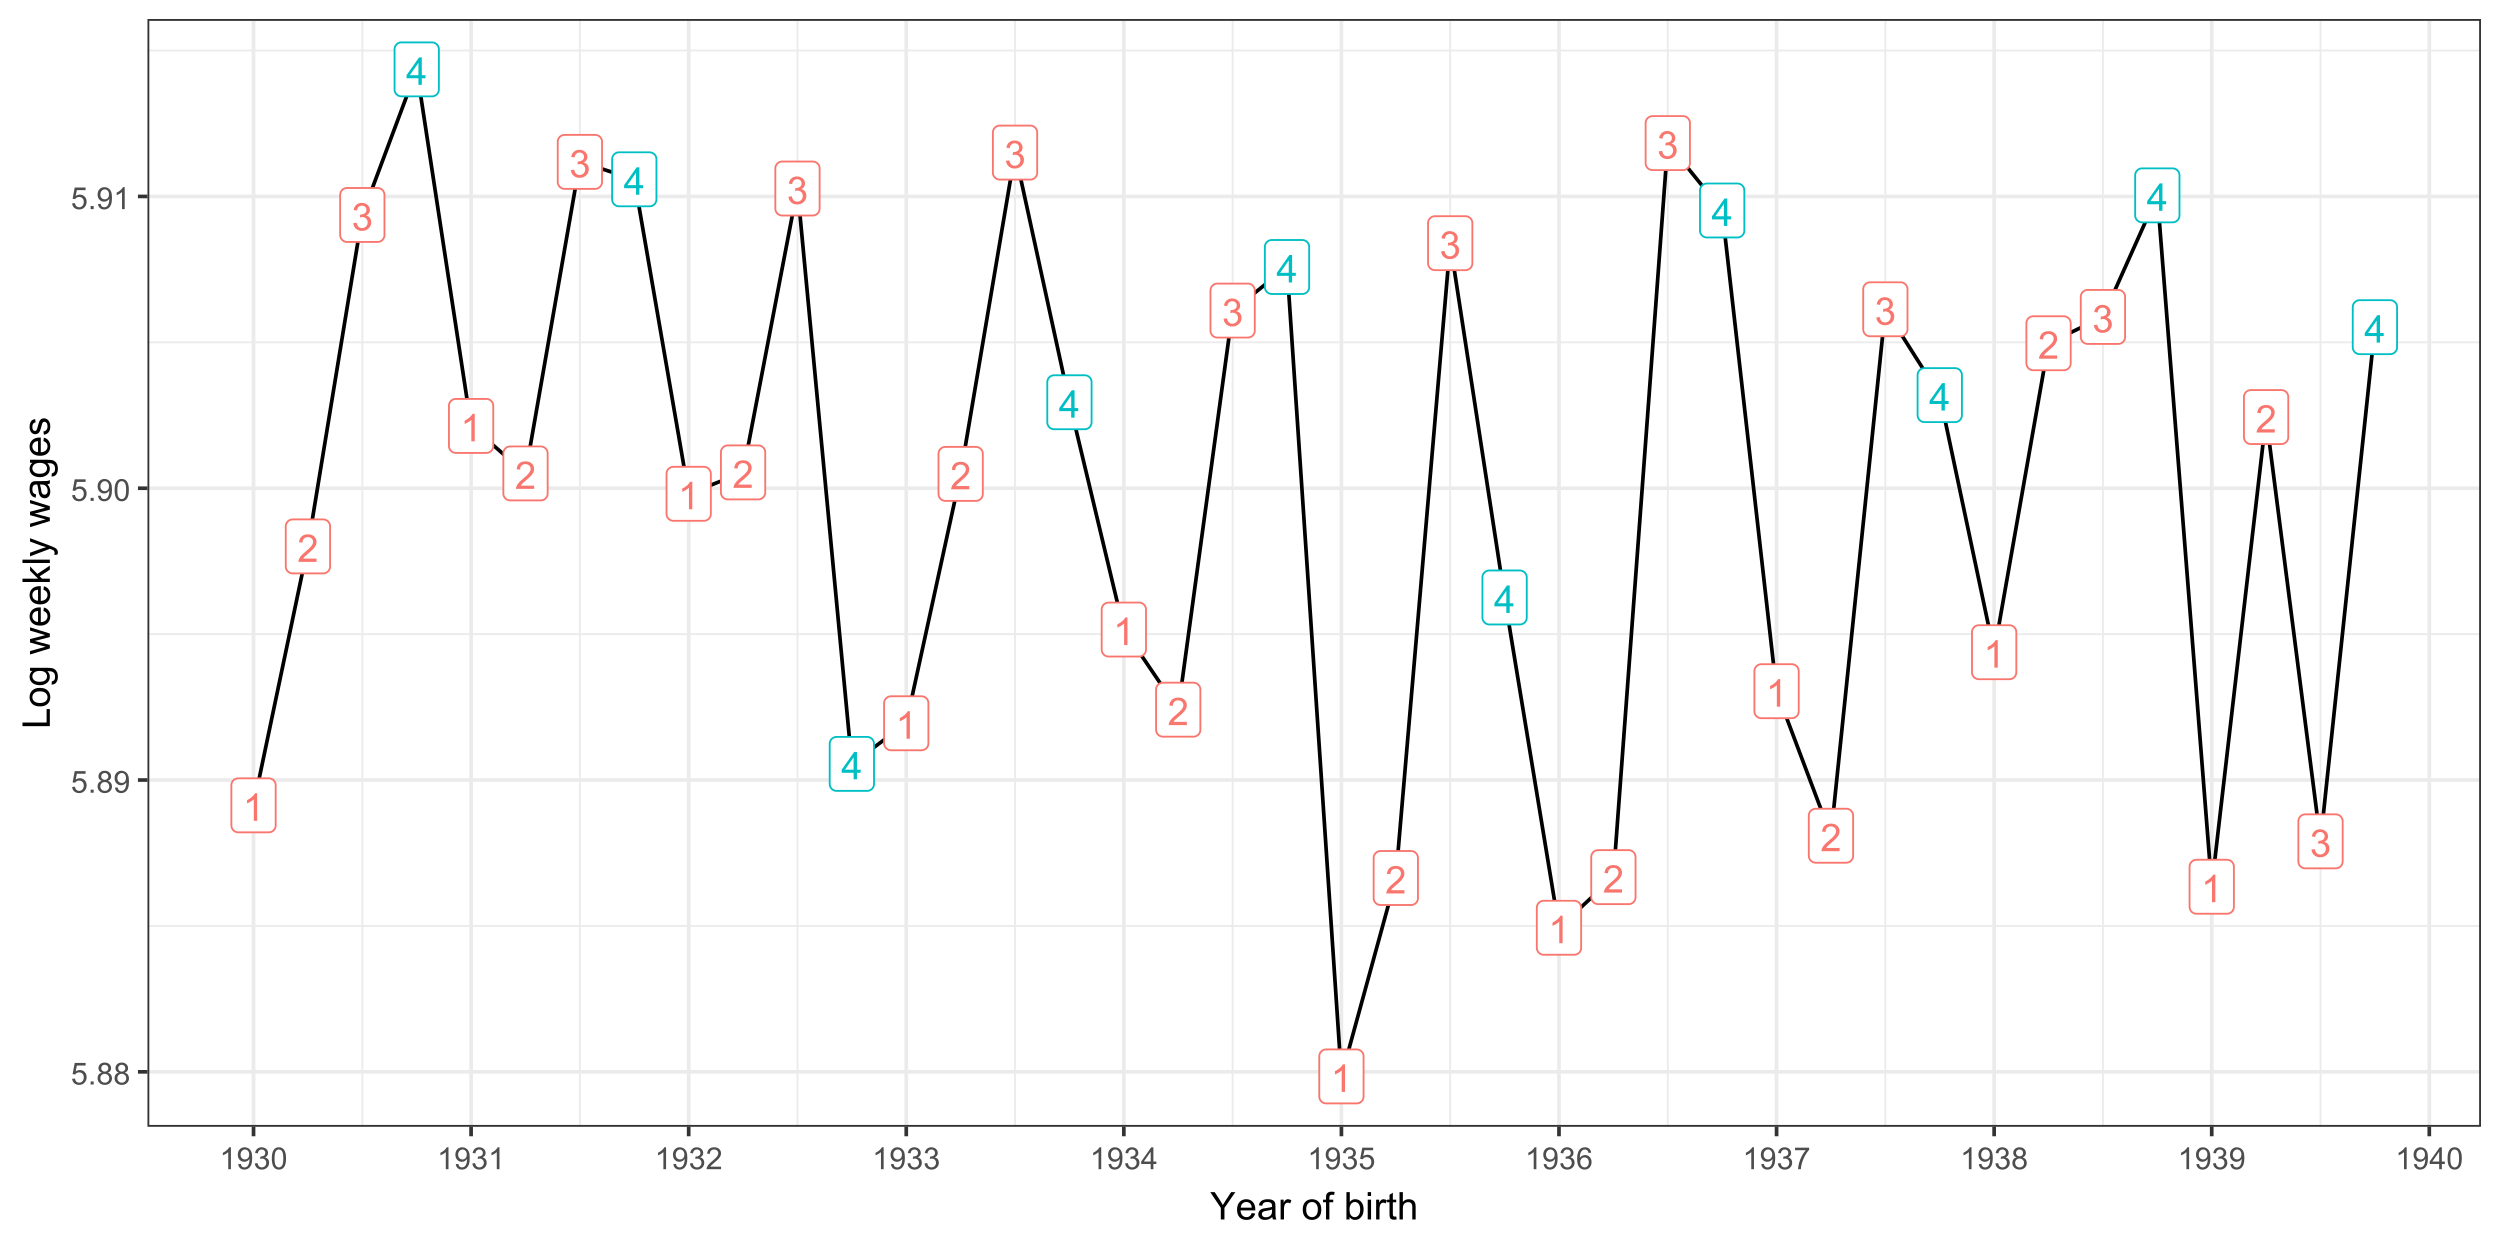 <?xml version="1.0" encoding="UTF-8"?>
<svg xmlns="http://www.w3.org/2000/svg" xmlns:xlink="http://www.w3.org/1999/xlink" width="720" height="360" viewBox="0 0 720 360">
<defs>
<g>
<g id="glyph-0-0">
<path d="M 4.113 0 L 3.145 0 L 3.145 -6.184 C 2.91 -5.961 2.602 -5.738 2.223 -5.516 C 1.844 -5.293 1.504 -5.125 1.203 -5.012 L 1.203 -5.949 C 1.746 -6.207 2.219 -6.516 2.625 -6.879 C 3.031 -7.242 3.32 -7.594 3.488 -7.934 L 4.113 -7.934 Z M 4.113 0 "/>
</g>
<g id="glyph-0-1">
<path d="M 5.559 -0.934 L 5.559 0 L 0.336 0 C 0.328 -0.234 0.363 -0.457 0.449 -0.672 C 0.582 -1.031 0.793 -1.379 1.086 -1.727 C 1.379 -2.07 1.801 -2.469 2.355 -2.922 C 3.215 -3.625 3.793 -4.184 4.098 -4.594 C 4.398 -5.008 4.551 -5.395 4.551 -5.762 C 4.551 -6.148 4.41 -6.473 4.137 -6.734 C 3.863 -7 3.504 -7.133 3.062 -7.133 C 2.594 -7.133 2.223 -6.992 1.941 -6.711 C 1.66 -6.43 1.52 -6.043 1.516 -5.547 L 0.516 -5.648 C 0.586 -6.395 0.844 -6.961 1.289 -7.352 C 1.734 -7.738 2.332 -7.934 3.082 -7.934 C 3.84 -7.934 4.441 -7.723 4.883 -7.305 C 5.324 -6.883 5.547 -6.363 5.547 -5.742 C 5.547 -5.426 5.48 -5.113 5.352 -4.809 C 5.223 -4.504 5.008 -4.18 4.707 -3.844 C 4.41 -3.504 3.91 -3.043 3.211 -2.453 C 2.629 -1.965 2.258 -1.633 2.09 -1.457 C 1.926 -1.285 1.789 -1.109 1.684 -0.934 Z M 5.559 -0.934 "/>
</g>
<g id="glyph-0-2">
<path d="M 0.465 -2.086 L 1.434 -2.215 C 1.547 -1.664 1.734 -1.27 2.004 -1.027 C 2.27 -0.785 2.598 -0.664 2.98 -0.664 C 3.438 -0.664 3.824 -0.82 4.137 -1.137 C 4.453 -1.453 4.609 -1.844 4.609 -2.312 C 4.609 -2.758 4.465 -3.125 4.172 -3.414 C 3.883 -3.703 3.512 -3.848 3.062 -3.848 C 2.879 -3.848 2.648 -3.812 2.379 -3.742 L 2.484 -4.594 C 2.551 -4.586 2.602 -4.582 2.641 -4.582 C 3.055 -4.582 3.426 -4.691 3.758 -4.906 C 4.086 -5.121 4.254 -5.453 4.254 -5.902 C 4.254 -6.258 4.133 -6.555 3.891 -6.785 C 3.652 -7.02 3.34 -7.137 2.961 -7.137 C 2.582 -7.137 2.27 -7.02 2.016 -6.781 C 1.766 -6.543 1.602 -6.188 1.531 -5.715 L 0.562 -5.887 C 0.68 -6.535 0.949 -7.039 1.371 -7.398 C 1.789 -7.758 2.312 -7.934 2.938 -7.934 C 3.367 -7.934 3.766 -7.844 4.129 -7.656 C 4.492 -7.473 4.77 -7.219 4.961 -6.898 C 5.152 -6.578 5.25 -6.242 5.25 -5.883 C 5.25 -5.539 5.16 -5.23 4.977 -4.949 C 4.793 -4.668 4.52 -4.445 4.16 -4.281 C 4.629 -4.172 4.992 -3.949 5.25 -3.609 C 5.508 -3.27 5.637 -2.844 5.637 -2.336 C 5.637 -1.645 5.387 -1.059 4.883 -0.578 C 4.379 -0.102 3.746 0.141 2.977 0.141 C 2.281 0.141 1.707 -0.066 1.246 -0.48 C 0.789 -0.895 0.527 -1.43 0.465 -2.086 Z M 0.465 -2.086 "/>
</g>
<g id="glyph-0-3">
<path d="M 3.57 0 L 3.57 -1.891 L 0.141 -1.891 L 0.141 -2.781 L 3.746 -7.902 L 4.539 -7.902 L 4.539 -2.781 L 5.605 -2.781 L 5.605 -1.891 L 4.539 -1.891 L 4.539 0 L 3.57 0 M 3.57 -2.781 L 3.57 -6.344 L 1.094 -2.781 Z M 3.57 -2.781 "/>
</g>
<g id="glyph-1-0">
<path d="M 0.367 -1.648 L 1.176 -1.719 C 1.238 -1.324 1.379 -1.027 1.598 -0.828 C 1.816 -0.629 2.078 -0.527 2.391 -0.527 C 2.762 -0.527 3.078 -0.668 3.336 -0.949 C 3.594 -1.23 3.723 -1.602 3.723 -2.066 C 3.723 -2.508 3.598 -2.855 3.348 -3.109 C 3.102 -3.367 2.777 -3.492 2.375 -3.492 C 2.125 -3.492 1.902 -3.438 1.703 -3.324 C 1.5 -3.211 1.344 -3.062 1.23 -2.883 L 0.504 -2.977 L 1.113 -6.215 L 4.246 -6.215 L 4.246 -5.473 L 1.73 -5.473 L 1.391 -3.781 C 1.77 -4.043 2.168 -4.176 2.582 -4.176 C 3.133 -4.176 3.598 -3.984 3.977 -3.605 C 4.352 -3.223 4.543 -2.734 4.543 -2.137 C 4.543 -1.566 4.375 -1.074 4.043 -0.656 C 3.641 -0.148 3.09 0.109 2.391 0.109 C 1.816 0.109 1.348 -0.055 0.984 -0.375 C 0.625 -0.695 0.418 -1.121 0.367 -1.648 Z M 0.367 -1.648 "/>
</g>
<g id="glyph-1-1">
<path d="M 0.801 0 L 0.801 -0.883 L 1.68 -0.883 L 1.68 0 Z M 0.801 0 "/>
</g>
<g id="glyph-1-2">
<path d="M 1.555 -3.418 C 1.234 -3.535 0.996 -3.699 0.844 -3.918 C 0.688 -4.137 0.609 -4.398 0.609 -4.699 C 0.609 -5.16 0.773 -5.543 1.105 -5.855 C 1.434 -6.168 1.871 -6.324 2.418 -6.324 C 2.969 -6.324 3.41 -6.164 3.746 -5.848 C 4.082 -5.527 4.25 -5.137 4.25 -4.68 C 4.25 -4.387 4.172 -4.133 4.02 -3.918 C 3.867 -3.699 3.633 -3.535 3.32 -3.418 C 3.707 -3.289 4.004 -3.086 4.203 -2.805 C 4.406 -2.523 4.508 -2.191 4.508 -1.801 C 4.508 -1.262 4.316 -0.809 3.938 -0.441 C 3.555 -0.074 3.055 0.109 2.434 0.109 C 1.809 0.109 1.309 -0.078 0.93 -0.445 C 0.547 -0.812 0.355 -1.273 0.355 -1.82 C 0.355 -2.23 0.461 -2.574 0.668 -2.852 C 0.875 -3.129 1.172 -3.316 1.555 -3.418 M 1.402 -4.727 C 1.402 -4.43 1.496 -4.184 1.688 -3.996 C 1.879 -3.809 2.129 -3.711 2.438 -3.711 C 2.734 -3.711 2.977 -3.805 3.168 -3.992 C 3.359 -4.18 3.453 -4.41 3.453 -4.684 C 3.453 -4.969 3.355 -5.207 3.16 -5.398 C 2.965 -5.594 2.719 -5.688 2.43 -5.688 C 2.133 -5.688 1.887 -5.594 1.691 -5.406 C 1.5 -5.215 1.402 -4.988 1.402 -4.727 M 1.152 -1.816 C 1.152 -1.598 1.203 -1.383 1.309 -1.176 C 1.414 -0.973 1.57 -0.812 1.773 -0.699 C 1.98 -0.586 2.203 -0.527 2.441 -0.527 C 2.809 -0.527 3.117 -0.648 3.355 -0.887 C 3.598 -1.121 3.719 -1.426 3.719 -1.793 C 3.719 -2.164 3.594 -2.473 3.344 -2.715 C 3.098 -2.961 2.789 -3.082 2.414 -3.082 C 2.051 -3.082 1.75 -2.961 1.512 -2.719 C 1.27 -2.48 1.152 -2.18 1.152 -1.816 Z M 1.152 -1.816 "/>
</g>
<g id="glyph-1-3">
<path d="M 0.48 -1.457 L 1.227 -1.527 C 1.289 -1.176 1.406 -0.922 1.586 -0.766 C 1.762 -0.605 1.992 -0.527 2.27 -0.527 C 2.508 -0.527 2.715 -0.582 2.895 -0.691 C 3.074 -0.801 3.219 -0.945 3.336 -1.129 C 3.449 -1.309 3.543 -1.555 3.621 -1.863 C 3.699 -2.176 3.738 -2.488 3.738 -2.809 C 3.738 -2.844 3.738 -2.895 3.734 -2.965 C 3.578 -2.719 3.367 -2.52 3.102 -2.367 C 2.832 -2.211 2.543 -2.137 2.23 -2.137 C 1.707 -2.137 1.266 -2.324 0.906 -2.703 C 0.547 -3.082 0.367 -3.578 0.367 -4.199 C 0.367 -4.836 0.555 -5.352 0.93 -5.742 C 1.309 -6.129 1.777 -6.324 2.348 -6.324 C 2.754 -6.324 3.129 -6.215 3.469 -5.996 C 3.809 -5.773 4.066 -5.461 4.242 -5.051 C 4.418 -4.645 4.508 -4.051 4.508 -3.277 C 4.508 -2.473 4.422 -1.832 4.246 -1.355 C 4.07 -0.879 3.812 -0.516 3.465 -0.266 C 3.121 -0.016 2.715 0.109 2.25 0.109 C 1.758 0.109 1.355 -0.031 1.043 -0.305 C 0.73 -0.578 0.543 -0.961 0.48 -1.457 M 3.648 -4.238 C 3.648 -4.68 3.531 -5.031 3.293 -5.293 C 3.059 -5.555 2.773 -5.684 2.441 -5.684 C 2.098 -5.684 1.797 -5.543 1.543 -5.266 C 1.289 -4.984 1.16 -4.617 1.16 -4.172 C 1.16 -3.77 1.281 -3.445 1.523 -3.195 C 1.766 -2.945 2.062 -2.82 2.418 -2.82 C 2.777 -2.82 3.07 -2.945 3.301 -3.195 C 3.531 -3.445 3.648 -3.793 3.648 -4.238 Z M 3.648 -4.238 "/>
</g>
<g id="glyph-1-4">
<path d="M 0.367 -3.105 C 0.367 -3.852 0.441 -4.449 0.594 -4.906 C 0.75 -5.359 0.977 -5.711 1.277 -5.957 C 1.582 -6.203 1.961 -6.324 2.418 -6.324 C 2.758 -6.324 3.055 -6.258 3.309 -6.121 C 3.562 -5.984 3.773 -5.789 3.941 -5.531 C 4.105 -5.277 4.238 -4.965 4.332 -4.594 C 4.426 -4.227 4.473 -3.73 4.473 -3.105 C 4.473 -2.367 4.398 -1.77 4.246 -1.316 C 4.094 -0.863 3.867 -0.512 3.562 -0.266 C 3.262 -0.016 2.879 0.109 2.418 0.109 C 1.812 0.109 1.336 -0.109 0.988 -0.547 C 0.574 -1.07 0.367 -1.922 0.367 -3.105 M 1.16 -3.105 C 1.16 -2.074 1.281 -1.383 1.523 -1.043 C 1.766 -0.699 2.062 -0.527 2.418 -0.527 C 2.773 -0.527 3.074 -0.699 3.316 -1.043 C 3.559 -1.387 3.68 -2.074 3.68 -3.105 C 3.68 -4.145 3.559 -4.832 3.316 -5.172 C 3.074 -5.516 2.773 -5.684 2.41 -5.684 C 2.055 -5.684 1.773 -5.535 1.559 -5.234 C 1.293 -4.852 1.16 -4.141 1.16 -3.105 Z M 1.16 -3.105 "/>
</g>
<g id="glyph-1-5">
<path d="M 3.277 0 L 2.504 0 L 2.504 -4.93 C 2.32 -4.75 2.074 -4.574 1.773 -4.395 C 1.469 -4.219 1.199 -4.086 0.957 -3.996 L 0.957 -4.742 C 1.391 -4.945 1.77 -5.195 2.094 -5.484 C 2.418 -5.773 2.645 -6.055 2.781 -6.324 L 3.277 -6.324 Z M 3.277 0 "/>
</g>
<g id="glyph-1-6">
<path d="M 0.371 -1.664 L 1.145 -1.766 C 1.23 -1.328 1.383 -1.012 1.598 -0.82 C 1.809 -0.625 2.07 -0.527 2.375 -0.527 C 2.738 -0.527 3.047 -0.656 3.297 -0.906 C 3.547 -1.16 3.672 -1.473 3.676 -1.844 C 3.672 -2.199 3.559 -2.492 3.324 -2.723 C 3.094 -2.953 2.797 -3.066 2.441 -3.066 C 2.293 -3.066 2.113 -3.039 1.895 -2.98 L 1.98 -3.66 C 2.031 -3.656 2.074 -3.652 2.105 -3.652 C 2.434 -3.652 2.73 -3.738 2.996 -3.91 C 3.258 -4.082 3.391 -4.348 3.391 -4.703 C 3.391 -4.988 3.293 -5.223 3.102 -5.41 C 2.91 -5.598 2.664 -5.688 2.359 -5.688 C 2.059 -5.688 1.809 -5.594 1.605 -5.406 C 1.406 -5.215 1.277 -4.934 1.219 -4.555 L 0.445 -4.691 C 0.543 -5.211 0.758 -5.613 1.09 -5.898 C 1.426 -6.184 1.844 -6.324 2.344 -6.324 C 2.688 -6.324 3.004 -6.25 3.293 -6.105 C 3.582 -5.957 3.801 -5.754 3.957 -5.5 C 4.109 -5.246 4.184 -4.973 4.184 -4.688 C 4.184 -4.414 4.113 -4.168 3.965 -3.945 C 3.82 -3.723 3.605 -3.543 3.316 -3.41 C 3.691 -3.324 3.98 -3.148 4.184 -2.875 C 4.391 -2.605 4.496 -2.266 4.496 -1.859 C 4.496 -1.312 4.293 -0.844 3.895 -0.461 C 3.492 -0.078 2.984 0.113 2.371 0.113 C 1.82 0.113 1.359 -0.055 0.996 -0.383 C 0.629 -0.711 0.422 -1.141 0.371 -1.664 Z M 0.371 -1.664 "/>
</g>
<g id="glyph-1-7">
<path d="M 4.43 -0.742 L 4.43 0 L 0.266 0 C 0.262 -0.188 0.289 -0.367 0.355 -0.539 C 0.461 -0.82 0.633 -1.102 0.867 -1.375 C 1.098 -1.648 1.438 -1.969 1.879 -2.328 C 2.562 -2.891 3.023 -3.336 3.266 -3.664 C 3.508 -3.992 3.625 -4.301 3.625 -4.594 C 3.625 -4.898 3.516 -5.16 3.297 -5.367 C 3.078 -5.578 2.793 -5.684 2.441 -5.684 C 2.066 -5.684 1.77 -5.574 1.547 -5.352 C 1.324 -5.125 1.211 -4.816 1.207 -4.422 L 0.414 -4.504 C 0.469 -5.098 0.672 -5.547 1.027 -5.859 C 1.383 -6.168 1.859 -6.324 2.457 -6.324 C 3.062 -6.324 3.539 -6.156 3.895 -5.824 C 4.246 -5.488 4.422 -5.07 4.422 -4.578 C 4.422 -4.324 4.371 -4.078 4.266 -3.832 C 4.164 -3.59 3.992 -3.332 3.754 -3.062 C 3.516 -2.793 3.117 -2.426 2.562 -1.957 C 2.098 -1.566 1.801 -1.301 1.668 -1.164 C 1.535 -1.023 1.426 -0.883 1.34 -0.742 Z M 4.43 -0.742 "/>
</g>
<g id="glyph-1-8">
<path d="M 2.844 0 L 2.844 -1.508 L 0.113 -1.508 L 0.113 -2.219 L 2.988 -6.301 L 3.617 -6.301 L 3.617 -2.219 L 4.469 -2.219 L 4.469 -1.508 L 3.617 -1.508 L 3.617 0 L 2.844 0 M 2.844 -2.219 L 2.844 -5.059 L 0.871 -2.219 Z M 2.844 -2.219 "/>
</g>
<g id="glyph-1-9">
<path d="M 4.379 -4.758 L 3.609 -4.695 C 3.539 -5 3.441 -5.219 3.316 -5.359 C 3.109 -5.578 2.852 -5.688 2.543 -5.688 C 2.297 -5.688 2.082 -5.621 1.895 -5.484 C 1.652 -5.305 1.461 -5.047 1.32 -4.703 C 1.18 -4.363 1.105 -3.879 1.102 -3.25 C 1.285 -3.531 1.516 -3.742 1.785 -3.879 C 2.051 -4.016 2.336 -4.086 2.629 -4.086 C 3.145 -4.086 3.586 -3.898 3.945 -3.516 C 4.309 -3.137 4.492 -2.648 4.492 -2.047 C 4.492 -1.648 4.406 -1.281 4.234 -0.941 C 4.062 -0.605 3.828 -0.344 3.531 -0.164 C 3.234 0.016 2.895 0.109 2.52 0.109 C 1.875 0.109 1.348 -0.129 0.941 -0.605 C 0.535 -1.078 0.332 -1.859 0.332 -2.949 C 0.332 -4.164 0.555 -5.051 1.004 -5.602 C 1.398 -6.086 1.926 -6.324 2.59 -6.324 C 3.086 -6.324 3.492 -6.188 3.809 -5.91 C 4.125 -5.629 4.316 -5.246 4.379 -4.758 M 1.219 -2.039 C 1.219 -1.773 1.277 -1.52 1.391 -1.277 C 1.504 -1.031 1.66 -0.848 1.863 -0.719 C 2.066 -0.594 2.281 -0.527 2.504 -0.527 C 2.832 -0.527 3.113 -0.66 3.348 -0.926 C 3.582 -1.188 3.699 -1.547 3.699 -2 C 3.699 -2.434 3.582 -2.777 3.352 -3.027 C 3.121 -3.277 2.828 -3.402 2.477 -3.402 C 2.125 -3.402 1.828 -3.277 1.586 -3.027 C 1.344 -2.777 1.219 -2.449 1.219 -2.039 Z M 1.219 -2.039 "/>
</g>
<g id="glyph-1-10">
<path d="M 0.418 -5.473 L 0.418 -6.219 L 4.496 -6.219 L 4.496 -5.617 C 4.094 -5.188 3.695 -4.621 3.301 -3.914 C 2.91 -3.207 2.605 -2.48 2.391 -1.73 C 2.234 -1.203 2.137 -0.629 2.094 0 L 1.297 0 C 1.305 -0.496 1.402 -1.094 1.59 -1.797 C 1.777 -2.496 2.043 -3.176 2.391 -3.828 C 2.738 -4.477 3.109 -5.027 3.504 -5.473 Z M 0.418 -5.473 "/>
</g>
<g id="glyph-2-0">
<path d="M 3.066 0 L 3.066 -3.336 L 0.031 -7.875 L 1.301 -7.875 L 2.852 -5.5 C 3.137 -5.055 3.406 -4.613 3.652 -4.168 C 3.891 -4.578 4.176 -5.043 4.512 -5.559 L 6.039 -7.875 L 7.25 -7.875 L 4.109 -3.336 L 4.109 0 Z M 3.066 0 "/>
</g>
<g id="glyph-2-1">
<path d="M 4.629 -1.836 L 5.629 -1.715 C 5.473 -1.129 5.18 -0.676 4.754 -0.355 C 4.328 -0.031 3.781 0.129 3.121 0.129 C 2.285 0.129 1.625 -0.129 1.137 -0.641 C 0.648 -1.156 0.402 -1.875 0.402 -2.805 C 0.402 -3.762 0.648 -4.508 1.145 -5.039 C 1.637 -5.566 2.277 -5.832 3.066 -5.832 C 3.828 -5.832 4.453 -5.574 4.938 -5.055 C 5.418 -4.535 5.66 -3.805 5.66 -2.863 C 5.66 -2.805 5.66 -2.719 5.656 -2.605 L 1.402 -2.605 C 1.438 -1.977 1.613 -1.5 1.934 -1.164 C 2.254 -0.832 2.648 -0.664 3.125 -0.664 C 3.48 -0.664 3.781 -0.758 4.035 -0.945 C 4.285 -1.133 4.484 -1.43 4.629 -1.836 M 1.457 -3.398 L 4.641 -3.398 C 4.598 -3.879 4.477 -4.238 4.273 -4.48 C 3.969 -4.852 3.566 -5.039 3.078 -5.039 C 2.633 -5.039 2.262 -4.891 1.957 -4.594 C 1.656 -4.297 1.488 -3.898 1.457 -3.398 Z M 1.457 -3.398 "/>
</g>
<g id="glyph-2-2">
<path d="M 4.445 -0.703 C 4.09 -0.398 3.746 -0.184 3.414 -0.059 C 3.082 0.066 2.727 0.129 2.348 0.129 C 1.719 0.129 1.238 -0.023 0.902 -0.332 C 0.566 -0.637 0.398 -1.027 0.398 -1.504 C 0.398 -1.781 0.461 -2.039 0.59 -2.27 C 0.715 -2.5 0.883 -2.688 1.086 -2.824 C 1.293 -2.965 1.523 -3.07 1.781 -3.141 C 1.973 -3.191 2.258 -3.242 2.641 -3.289 C 3.422 -3.379 3.996 -3.492 4.367 -3.621 C 4.371 -3.754 4.371 -3.836 4.371 -3.871 C 4.371 -4.266 4.281 -4.543 4.098 -4.703 C 3.852 -4.922 3.484 -5.031 2.996 -5.031 C 2.543 -5.031 2.207 -4.953 1.988 -4.793 C 1.773 -4.633 1.613 -4.352 1.508 -3.949 L 0.562 -4.078 C 0.648 -4.48 0.793 -4.809 0.988 -5.059 C 1.184 -5.305 1.469 -5.496 1.844 -5.633 C 2.215 -5.766 2.645 -5.832 3.137 -5.832 C 3.625 -5.832 4.02 -5.777 4.324 -5.66 C 4.629 -5.547 4.852 -5.402 4.996 -5.23 C 5.137 -5.055 5.238 -4.836 5.297 -4.57 C 5.328 -4.406 5.344 -4.109 5.344 -3.68 L 5.344 -2.391 C 5.344 -1.492 5.363 -0.922 5.406 -0.684 C 5.445 -0.445 5.527 -0.219 5.648 0 L 4.641 0 C 4.539 -0.199 4.477 -0.434 4.445 -0.703 M 4.367 -2.863 C 4.016 -2.719 3.488 -2.598 2.789 -2.496 C 2.391 -2.441 2.109 -2.375 1.945 -2.305 C 1.781 -2.234 1.652 -2.129 1.562 -1.988 C 1.473 -1.852 1.43 -1.699 1.43 -1.531 C 1.43 -1.273 1.527 -1.059 1.723 -0.887 C 1.918 -0.715 2.203 -0.629 2.578 -0.629 C 2.949 -0.629 3.281 -0.711 3.57 -0.871 C 3.863 -1.035 4.074 -1.258 4.211 -1.543 C 4.316 -1.762 4.367 -2.082 4.367 -2.508 Z M 4.367 -2.863 "/>
</g>
<g id="glyph-2-3">
<path d="M 0.715 0 L 0.715 -5.703 L 1.586 -5.703 L 1.586 -4.84 C 1.805 -5.242 2.012 -5.512 2.199 -5.641 C 2.387 -5.77 2.594 -5.832 2.82 -5.832 C 3.145 -5.832 3.477 -5.73 3.812 -5.523 L 3.48 -4.625 C 3.242 -4.766 3.008 -4.832 2.773 -4.836 C 2.559 -4.832 2.371 -4.77 2.203 -4.645 C 2.035 -4.516 1.914 -4.34 1.844 -4.113 C 1.734 -3.77 1.68 -3.395 1.68 -2.984 L 1.68 0 Z M 0.715 0 "/>
</g>
<g id="glyph-2-4">
</g>
<g id="glyph-2-5">
<path d="M 0.367 -2.852 C 0.367 -3.91 0.66 -4.691 1.246 -5.199 C 1.738 -5.621 2.336 -5.832 3.039 -5.832 C 3.824 -5.832 4.465 -5.574 4.961 -5.062 C 5.461 -4.547 5.711 -3.84 5.711 -2.934 C 5.711 -2.199 5.598 -1.621 5.379 -1.199 C 5.16 -0.781 4.84 -0.453 4.418 -0.219 C 3.996 0.012 3.539 0.129 3.039 0.129 C 2.242 0.129 1.598 -0.129 1.105 -0.641 C 0.613 -1.152 0.367 -1.891 0.367 -2.852 M 1.359 -2.852 C 1.359 -2.121 1.52 -1.574 1.836 -1.211 C 2.156 -0.848 2.555 -0.664 3.039 -0.664 C 3.52 -0.664 3.918 -0.848 4.238 -1.215 C 4.555 -1.578 4.715 -2.137 4.715 -2.883 C 4.715 -3.59 4.555 -4.125 4.234 -4.488 C 3.914 -4.852 3.516 -5.031 3.039 -5.031 C 2.555 -5.031 2.156 -4.852 1.836 -4.492 C 1.52 -4.129 1.359 -3.582 1.359 -2.852 Z M 1.359 -2.852 "/>
</g>
<g id="glyph-2-6">
<path d="M 0.957 0 L 0.957 -4.953 L 0.102 -4.953 L 0.102 -5.703 L 0.957 -5.703 L 0.957 -6.312 C 0.957 -6.695 0.988 -6.98 1.059 -7.164 C 1.152 -7.414 1.316 -7.617 1.551 -7.773 C 1.785 -7.93 2.113 -8.008 2.535 -8.008 C 2.809 -8.008 3.109 -7.977 3.438 -7.91 L 3.293 -7.07 C 3.094 -7.105 2.902 -7.121 2.723 -7.121 C 2.43 -7.121 2.223 -7.059 2.102 -6.934 C 1.977 -6.809 1.918 -6.574 1.918 -6.23 L 1.918 -5.703 L 3.031 -5.703 L 3.031 -4.953 L 1.918 -4.953 L 1.918 0 Z M 0.957 0 "/>
</g>
<g id="glyph-2-7">
<path d="M 1.617 0 L 0.719 0 L 0.719 -7.875 L 1.688 -7.875 L 1.688 -5.066 C 2.094 -5.578 2.617 -5.832 3.25 -5.832 C 3.602 -5.832 3.934 -5.762 4.246 -5.621 C 4.559 -5.48 4.816 -5.281 5.02 -5.023 C 5.223 -4.77 5.379 -4.461 5.496 -4.098 C 5.609 -3.738 5.668 -3.352 5.668 -2.938 C 5.668 -1.961 5.426 -1.203 4.941 -0.672 C 4.457 -0.137 3.879 0.129 3.203 0.129 C 2.527 0.129 2 -0.152 1.617 -0.715 L 1.617 0 M 1.605 -2.895 C 1.605 -2.211 1.699 -1.719 1.887 -1.414 C 2.191 -0.914 2.602 -0.664 3.121 -0.664 C 3.543 -0.664 3.91 -0.848 4.215 -1.215 C 4.523 -1.582 4.68 -2.129 4.68 -2.859 C 4.68 -3.602 4.531 -4.152 4.234 -4.508 C 3.941 -4.859 3.582 -5.039 3.164 -5.039 C 2.742 -5.039 2.375 -4.855 2.066 -4.488 C 1.762 -4.121 1.605 -3.59 1.605 -2.895 Z M 1.605 -2.895 "/>
</g>
<g id="glyph-2-8">
<path d="M 0.73 -6.762 L 0.73 -7.875 L 1.695 -7.875 L 1.695 -6.762 L 0.73 -6.762 M 0.73 0 L 0.73 -5.703 L 1.695 -5.703 L 1.695 0 Z M 0.73 0 "/>
</g>
<g id="glyph-2-9">
<path d="M 2.836 -0.863 L 2.977 -0.012 C 2.703 0.047 2.461 0.074 2.246 0.074 C 1.895 0.074 1.621 0.02 1.43 -0.09 C 1.234 -0.203 1.098 -0.348 1.02 -0.527 C 0.941 -0.711 0.902 -1.09 0.902 -1.672 L 0.902 -4.953 L 0.195 -4.953 L 0.195 -5.703 L 0.902 -5.703 L 0.902 -7.117 L 1.863 -7.695 L 1.863 -5.703 L 2.836 -5.703 L 2.836 -4.953 L 1.863 -4.953 L 1.863 -1.617 C 1.863 -1.34 1.879 -1.164 1.914 -1.086 C 1.949 -1.008 2.004 -0.945 2.082 -0.898 C 2.16 -0.852 2.27 -0.828 2.41 -0.828 C 2.52 -0.828 2.66 -0.84 2.836 -0.863 Z M 2.836 -0.863 "/>
</g>
<g id="glyph-2-10">
<path d="M 0.727 0 L 0.727 -7.875 L 1.691 -7.875 L 1.691 -5.047 C 2.145 -5.57 2.711 -5.832 3.398 -5.832 C 3.824 -5.832 4.188 -5.75 4.5 -5.582 C 4.812 -5.418 5.035 -5.188 5.168 -4.895 C 5.305 -4.598 5.371 -4.172 5.371 -3.613 L 5.371 0 L 4.406 0 L 4.406 -3.613 C 4.406 -4.098 4.301 -4.449 4.09 -4.672 C 3.879 -4.891 3.586 -5 3.203 -5 C 2.914 -5 2.645 -4.926 2.395 -4.777 C 2.141 -4.629 1.961 -4.426 1.852 -4.172 C 1.746 -3.918 1.691 -3.566 1.691 -3.121 L 1.691 0 Z M 0.727 0 "/>
</g>
<g id="glyph-3-0">
<path d="M 0 -0.805 L -7.875 -0.805 L -7.875 -1.848 L -0.93 -1.848 L -0.93 -5.727 L 0 -5.727 Z M 0 -0.805 "/>
</g>
<g id="glyph-3-1">
<path d="M -2.852 -0.367 C -3.91 -0.367 -4.691 -0.66 -5.199 -1.246 C -5.621 -1.738 -5.832 -2.336 -5.832 -3.039 C -5.832 -3.824 -5.574 -4.465 -5.062 -4.961 C -4.547 -5.461 -3.84 -5.711 -2.934 -5.711 C -2.199 -5.711 -1.621 -5.598 -1.199 -5.379 C -0.781 -5.16 -0.453 -4.84 -0.219 -4.418 C 0.012 -3.996 0.129 -3.539 0.129 -3.039 C 0.129 -2.242 -0.129 -1.598 -0.641 -1.105 C -1.152 -0.613 -1.891 -0.367 -2.852 -0.367 M -2.852 -1.359 C -2.121 -1.359 -1.574 -1.52 -1.211 -1.836 C -0.848 -2.156 -0.664 -2.555 -0.664 -3.039 C -0.664 -3.52 -0.848 -3.918 -1.215 -4.238 C -1.578 -4.555 -2.137 -4.715 -2.883 -4.715 C -3.59 -4.715 -4.125 -4.555 -4.488 -4.234 C -4.852 -3.914 -5.031 -3.516 -5.031 -3.039 C -5.031 -2.559 -4.852 -2.156 -4.492 -1.836 C -4.129 -1.52 -3.582 -1.359 -2.852 -1.359 Z M -2.852 -1.359 "/>
</g>
<g id="glyph-3-2">
<path d="M 0.473 -0.547 L 0.613 -1.488 C 0.902 -1.527 1.113 -1.637 1.246 -1.816 C 1.426 -2.055 1.516 -2.383 1.516 -2.797 C 1.516 -3.246 1.426 -3.59 1.246 -3.836 C 1.066 -4.078 0.816 -4.242 0.496 -4.328 C 0.297 -4.379 -0.117 -4.402 -0.746 -4.398 C -0.25 -3.977 0 -3.449 0 -2.82 C 0 -2.035 -0.281 -1.43 -0.848 -1 C -1.414 -0.57 -2.094 -0.355 -2.883 -0.355 C -3.43 -0.355 -3.93 -0.453 -4.391 -0.648 C -4.852 -0.848 -5.207 -1.133 -5.457 -1.508 C -5.707 -1.879 -5.832 -2.32 -5.832 -2.824 C -5.832 -3.5 -5.562 -4.055 -5.016 -4.492 L -5.703 -4.492 L -5.703 -5.383 L -0.773 -5.383 C 0.113 -5.383 0.742 -5.293 1.113 -5.109 C 1.484 -4.93 1.777 -4.645 1.992 -4.25 C 2.207 -3.859 2.316 -3.375 2.316 -2.805 C 2.316 -2.125 2.16 -1.574 1.855 -1.156 C 1.551 -0.734 1.09 -0.535 0.473 -0.547 M -2.953 -1.348 C -2.207 -1.348 -1.66 -1.496 -1.316 -1.793 C -0.973 -2.09 -0.801 -2.465 -0.801 -2.91 C -0.801 -3.355 -0.973 -3.727 -1.312 -4.027 C -1.656 -4.328 -2.191 -4.48 -2.922 -4.48 C -3.621 -4.48 -4.148 -4.324 -4.5 -4.016 C -4.855 -3.707 -5.031 -3.332 -5.031 -2.895 C -5.031 -2.465 -4.859 -2.102 -4.508 -1.801 C -4.16 -1.5 -3.641 -1.348 -2.953 -1.348 Z M -2.953 -1.348 "/>
</g>
<g id="glyph-3-3">
</g>
<g id="glyph-3-4">
<path d="M 0 -1.777 L -5.703 -0.031 L -5.703 -1.031 L -2.41 -1.938 L -1.188 -2.277 C -1.246 -2.293 -1.641 -2.391 -2.363 -2.574 L -5.703 -3.48 L -5.703 -4.473 L -2.395 -5.328 L -1.305 -5.613 L -2.406 -5.941 L -5.703 -6.918 L -5.703 -7.859 L 0 -6.074 L 0 -5.07 L -3.414 -4.164 L -4.387 -3.941 L 0 -2.789 Z M 0 -1.777 "/>
</g>
<g id="glyph-3-5">
<path d="M -1.836 -4.629 L -1.715 -5.629 C -1.129 -5.473 -0.676 -5.18 -0.355 -4.754 C -0.031 -4.328 0.129 -3.781 0.129 -3.121 C 0.129 -2.285 -0.129 -1.625 -0.641 -1.137 C -1.156 -0.648 -1.875 -0.402 -2.805 -0.402 C -3.762 -0.402 -4.508 -0.648 -5.039 -1.145 C -5.566 -1.637 -5.832 -2.277 -5.832 -3.066 C -5.832 -3.828 -5.574 -4.453 -5.055 -4.938 C -4.535 -5.418 -3.805 -5.66 -2.863 -5.66 C -2.805 -5.66 -2.719 -5.66 -2.605 -5.656 L -2.605 -1.402 C -1.977 -1.438 -1.5 -1.613 -1.164 -1.934 C -0.832 -2.254 -0.664 -2.648 -0.664 -3.125 C -0.664 -3.48 -0.758 -3.781 -0.945 -4.035 C -1.133 -4.285 -1.43 -4.484 -1.836 -4.629 M -3.398 -1.457 L -3.398 -4.641 C -3.879 -4.598 -4.238 -4.477 -4.48 -4.273 C -4.852 -3.969 -5.039 -3.566 -5.039 -3.078 C -5.039 -2.633 -4.891 -2.262 -4.594 -1.957 C -4.297 -1.656 -3.898 -1.488 -3.398 -1.457 Z M -3.398 -1.457 "/>
</g>
<g id="glyph-3-6">
<path d="M 0 -0.73 L -7.875 -0.73 L -7.875 -1.699 L -3.383 -1.699 L -5.703 -3.984 L -5.703 -5.238 L -3.586 -3.055 L 0 -5.457 L 0 -4.266 L -2.918 -2.379 L -2.262 -1.699 L 0 -1.695 Z M 0 -0.73 "/>
</g>
<g id="glyph-3-7">
<path d="M 0 -0.703 L -7.875 -0.703 L -7.875 -1.672 L 0 -1.672 Z M 0 -0.703 "/>
</g>
<g id="glyph-3-8">
<path d="M 2.195 -0.684 L 1.289 -0.574 C 1.348 -0.785 1.375 -0.969 1.375 -1.129 C 1.375 -1.344 1.34 -1.516 1.266 -1.645 C 1.195 -1.773 1.094 -1.879 0.969 -1.961 C 0.871 -2.02 0.629 -2.121 0.246 -2.258 C 0.195 -2.273 0.113 -2.301 0.012 -2.344 L -5.703 -0.176 L -5.703 -1.219 L -2.402 -2.406 C -1.98 -2.559 -1.543 -2.699 -1.078 -2.82 C -1.523 -2.93 -1.957 -3.062 -2.379 -3.219 L -5.703 -4.438 L -5.703 -5.402 L 0.098 -3.234 C 0.723 -3 1.156 -2.82 1.391 -2.691 C 1.711 -2.52 1.945 -2.32 2.094 -2.102 C 2.242 -1.879 2.316 -1.613 2.316 -1.305 C 2.316 -1.117 2.277 -0.91 2.195 -0.684 Z M 2.195 -0.684 "/>
</g>
<g id="glyph-3-9">
<path d="M -0.703 -4.445 C -0.398 -4.09 -0.184 -3.746 -0.059 -3.414 C 0.066 -3.082 0.129 -2.727 0.129 -2.348 C 0.129 -1.719 -0.023 -1.238 -0.332 -0.902 C -0.637 -0.566 -1.027 -0.398 -1.504 -0.398 C -1.781 -0.398 -2.039 -0.461 -2.27 -0.59 C -2.5 -0.715 -2.688 -0.883 -2.824 -1.086 C -2.965 -1.293 -3.07 -1.527 -3.141 -1.785 C -3.191 -1.973 -3.242 -2.258 -3.289 -2.641 C -3.379 -3.422 -3.492 -3.996 -3.621 -4.367 C -3.754 -4.371 -3.836 -4.371 -3.871 -4.371 C -4.266 -4.371 -4.543 -4.281 -4.703 -4.098 C -4.922 -3.852 -5.031 -3.484 -5.031 -2.996 C -5.031 -2.543 -4.953 -2.207 -4.793 -1.988 C -4.633 -1.773 -4.352 -1.613 -3.949 -1.508 L -4.078 -0.562 C -4.48 -0.648 -4.809 -0.793 -5.059 -0.988 C -5.305 -1.184 -5.496 -1.469 -5.633 -1.844 C -5.766 -2.215 -5.832 -2.645 -5.832 -3.137 C -5.832 -3.625 -5.777 -4.02 -5.66 -4.324 C -5.547 -4.629 -5.402 -4.852 -5.23 -4.996 C -5.055 -5.137 -4.836 -5.238 -4.57 -5.297 C -4.406 -5.328 -4.109 -5.344 -3.68 -5.344 L -2.391 -5.344 C -1.492 -5.344 -0.922 -5.363 -0.684 -5.406 C -0.445 -5.445 -0.219 -5.527 0 -5.648 L 0 -4.641 C -0.199 -4.539 -0.434 -4.477 -0.703 -4.445 M -2.863 -4.367 C -2.719 -4.016 -2.598 -3.488 -2.496 -2.789 C -2.441 -2.391 -2.375 -2.109 -2.305 -1.945 C -2.234 -1.781 -2.129 -1.652 -1.988 -1.562 C -1.852 -1.473 -1.699 -1.43 -1.531 -1.43 C -1.273 -1.43 -1.059 -1.527 -0.887 -1.723 C -0.715 -1.918 -0.629 -2.203 -0.629 -2.578 C -0.629 -2.949 -0.711 -3.281 -0.871 -3.57 C -1.035 -3.863 -1.258 -4.074 -1.543 -4.211 C -1.762 -4.316 -2.082 -4.367 -2.508 -4.367 Z M -2.863 -4.367 "/>
</g>
<g id="glyph-3-10">
<path d="M -1.703 -0.34 L -1.852 -1.293 C -1.469 -1.348 -1.176 -1.496 -0.973 -1.742 C -0.77 -1.988 -0.664 -2.332 -0.664 -2.773 C -0.664 -3.215 -0.758 -3.547 -0.938 -3.758 C -1.117 -3.977 -1.332 -4.082 -1.574 -4.082 C -1.793 -4.082 -1.965 -3.988 -2.09 -3.797 C -2.176 -3.664 -2.285 -3.336 -2.418 -2.809 C -2.598 -2.102 -2.75 -1.609 -2.883 -1.336 C -3.012 -1.062 -3.191 -0.852 -3.426 -0.711 C -3.656 -0.57 -3.91 -0.5 -4.188 -0.5 C -4.445 -0.5 -4.68 -0.559 -4.895 -0.676 C -5.113 -0.789 -5.293 -0.949 -5.438 -1.148 C -5.547 -1.301 -5.641 -1.504 -5.719 -1.766 C -5.793 -2.023 -5.832 -2.301 -5.832 -2.602 C -5.832 -3.047 -5.77 -3.441 -5.641 -3.777 C -5.512 -4.117 -5.336 -4.367 -5.117 -4.527 C -4.895 -4.688 -4.602 -4.801 -4.234 -4.859 L -4.102 -3.914 C -4.398 -3.871 -4.625 -3.75 -4.789 -3.543 C -4.957 -3.336 -5.039 -3.047 -5.039 -2.668 C -5.039 -2.227 -4.965 -1.91 -4.816 -1.719 C -4.672 -1.527 -4.5 -1.434 -4.301 -1.434 C -4.176 -1.434 -4.062 -1.473 -3.965 -1.551 C -3.859 -1.633 -3.773 -1.754 -3.707 -1.922 C -3.672 -2.02 -3.586 -2.305 -3.461 -2.777 C -3.277 -3.461 -3.125 -3.938 -3.012 -4.207 C -2.895 -4.48 -2.727 -4.691 -2.504 -4.844 C -2.281 -5 -2.004 -5.074 -1.676 -5.074 C -1.352 -5.074 -1.051 -4.98 -0.766 -4.793 C -0.48 -4.605 -0.262 -4.336 -0.105 -3.98 C 0.051 -3.625 0.129 -3.223 0.129 -2.777 C 0.129 -2.035 -0.023 -1.473 -0.332 -1.082 C -0.641 -0.695 -1.098 -0.445 -1.703 -0.34 Z M -1.703 -0.34 "/>
</g>
</g>
<clipPath id="clip-0">
<path clip-rule="nonzero" d="M 42.469 5.48 L 714.523 5.48 L 714.523 324.512 L 42.469 324.512 Z M 42.469 5.48 "/>
</clipPath>
<clipPath id="clip-1">
<path clip-rule="nonzero" d="M 42.469 266 L 714.523 266 L 714.523 267 L 42.469 267 Z M 42.469 266 "/>
</clipPath>
<clipPath id="clip-2">
<path clip-rule="nonzero" d="M 42.469 182 L 714.523 182 L 714.523 183 L 42.469 183 Z M 42.469 182 "/>
</clipPath>
<clipPath id="clip-3">
<path clip-rule="nonzero" d="M 42.469 98 L 714.523 98 L 714.523 99 L 42.469 99 Z M 42.469 98 "/>
</clipPath>
<clipPath id="clip-4">
<path clip-rule="nonzero" d="M 42.469 14 L 714.523 14 L 714.523 15 L 42.469 15 Z M 42.469 14 "/>
</clipPath>
<clipPath id="clip-5">
<path clip-rule="nonzero" d="M 104 5.48 L 105 5.48 L 105 324.512 L 104 324.512 Z M 104 5.48 "/>
</clipPath>
<clipPath id="clip-6">
<path clip-rule="nonzero" d="M 166 5.48 L 168 5.48 L 168 324.512 L 166 324.512 Z M 166 5.48 "/>
</clipPath>
<clipPath id="clip-7">
<path clip-rule="nonzero" d="M 229 5.48 L 230 5.48 L 230 324.512 L 229 324.512 Z M 229 5.48 "/>
</clipPath>
<clipPath id="clip-8">
<path clip-rule="nonzero" d="M 292 5.48 L 293 5.48 L 293 324.512 L 292 324.512 Z M 292 5.48 "/>
</clipPath>
<clipPath id="clip-9">
<path clip-rule="nonzero" d="M 354 5.48 L 356 5.48 L 356 324.512 L 354 324.512 Z M 354 5.48 "/>
</clipPath>
<clipPath id="clip-10">
<path clip-rule="nonzero" d="M 417 5.48 L 418 5.48 L 418 324.512 L 417 324.512 Z M 417 5.48 "/>
</clipPath>
<clipPath id="clip-11">
<path clip-rule="nonzero" d="M 480 5.48 L 481 5.48 L 481 324.512 L 480 324.512 Z M 480 5.48 "/>
</clipPath>
<clipPath id="clip-12">
<path clip-rule="nonzero" d="M 542 5.48 L 544 5.48 L 544 324.512 L 542 324.512 Z M 542 5.48 "/>
</clipPath>
<clipPath id="clip-13">
<path clip-rule="nonzero" d="M 605 5.48 L 606 5.48 L 606 324.512 L 605 324.512 Z M 605 5.48 "/>
</clipPath>
<clipPath id="clip-14">
<path clip-rule="nonzero" d="M 668 5.48 L 669 5.48 L 669 324.512 L 668 324.512 Z M 668 5.48 "/>
</clipPath>
<clipPath id="clip-15">
<path clip-rule="nonzero" d="M 42.469 308 L 714.523 308 L 714.523 310 L 42.469 310 Z M 42.469 308 "/>
</clipPath>
<clipPath id="clip-16">
<path clip-rule="nonzero" d="M 42.469 224 L 714.523 224 L 714.523 226 L 42.469 226 Z M 42.469 224 "/>
</clipPath>
<clipPath id="clip-17">
<path clip-rule="nonzero" d="M 42.469 140 L 714.523 140 L 714.523 142 L 42.469 142 Z M 42.469 140 "/>
</clipPath>
<clipPath id="clip-18">
<path clip-rule="nonzero" d="M 42.469 56 L 714.523 56 L 714.523 58 L 42.469 58 Z M 42.469 56 "/>
</clipPath>
<clipPath id="clip-19">
<path clip-rule="nonzero" d="M 72 5.48 L 74 5.48 L 74 324.512 L 72 324.512 Z M 72 5.48 "/>
</clipPath>
<clipPath id="clip-20">
<path clip-rule="nonzero" d="M 135 5.48 L 137 5.48 L 137 324.512 L 135 324.512 Z M 135 5.48 "/>
</clipPath>
<clipPath id="clip-21">
<path clip-rule="nonzero" d="M 197 5.48 L 199 5.48 L 199 324.512 L 197 324.512 Z M 197 5.48 "/>
</clipPath>
<clipPath id="clip-22">
<path clip-rule="nonzero" d="M 260 5.48 L 262 5.48 L 262 324.512 L 260 324.512 Z M 260 5.48 "/>
</clipPath>
<clipPath id="clip-23">
<path clip-rule="nonzero" d="M 323 5.48 L 325 5.48 L 325 324.512 L 323 324.512 Z M 323 5.48 "/>
</clipPath>
<clipPath id="clip-24">
<path clip-rule="nonzero" d="M 385 5.48 L 387 5.48 L 387 324.512 L 385 324.512 Z M 385 5.48 "/>
</clipPath>
<clipPath id="clip-25">
<path clip-rule="nonzero" d="M 448 5.48 L 450 5.48 L 450 324.512 L 448 324.512 Z M 448 5.48 "/>
</clipPath>
<clipPath id="clip-26">
<path clip-rule="nonzero" d="M 511 5.48 L 513 5.48 L 513 324.512 L 511 324.512 Z M 511 5.48 "/>
</clipPath>
<clipPath id="clip-27">
<path clip-rule="nonzero" d="M 573 5.48 L 575 5.48 L 575 324.512 L 573 324.512 Z M 573 5.48 "/>
</clipPath>
<clipPath id="clip-28">
<path clip-rule="nonzero" d="M 636 5.48 L 638 5.48 L 638 324.512 L 636 324.512 Z M 636 5.48 "/>
</clipPath>
<clipPath id="clip-29">
<path clip-rule="nonzero" d="M 699 5.48 L 701 5.48 L 701 324.512 L 699 324.512 Z M 699 5.48 "/>
</clipPath>
<clipPath id="clip-30">
<path clip-rule="nonzero" d="M 42.469 5.48 L 714.523 5.48 L 714.523 324.512 L 42.469 324.512 Z M 42.469 5.48 "/>
</clipPath>
</defs>
<rect x="-72" y="-36" width="864" height="432" fill="rgb(100%, 100%, 100%)" fill-opacity="1"/>
<rect x="-72" y="-36" width="864" height="432" fill="rgb(100%, 100%, 100%)" fill-opacity="1"/>
<path fill="none" stroke-width="1.067" stroke-linecap="round" stroke-linejoin="round" stroke="rgb(100%, 100%, 100%)" stroke-opacity="1" stroke-miterlimit="10" d="M 0 360 L 720 360 L 720 0 L 0 0 Z M 0 360 "/>
<g clip-path="url(#clip-0)">
<path fill-rule="nonzero" fill="rgb(100%, 100%, 100%)" fill-opacity="1" d="M 42.469 324.508 L 714.523 324.508 L 714.523 5.477 L 42.469 5.477 Z M 42.469 324.508 "/>
</g>
<g clip-path="url(#clip-1)">
<path fill="none" stroke-width="0.533" stroke-linecap="butt" stroke-linejoin="round" stroke="rgb(92.157%, 92.157%, 92.157%)" stroke-opacity="1" stroke-miterlimit="10" d="M 42.469 266.672 L 714.52 266.672 "/>
</g>
<g clip-path="url(#clip-2)">
<path fill="none" stroke-width="0.533" stroke-linecap="butt" stroke-linejoin="round" stroke="rgb(92.157%, 92.157%, 92.157%)" stroke-opacity="1" stroke-miterlimit="10" d="M 42.469 182.633 L 714.52 182.633 "/>
</g>
<g clip-path="url(#clip-3)">
<path fill="none" stroke-width="0.533" stroke-linecap="butt" stroke-linejoin="round" stroke="rgb(92.157%, 92.157%, 92.157%)" stroke-opacity="1" stroke-miterlimit="10" d="M 42.469 98.594 L 714.52 98.594 "/>
</g>
<g clip-path="url(#clip-4)">
<path fill="none" stroke-width="0.533" stroke-linecap="butt" stroke-linejoin="round" stroke="rgb(92.157%, 92.157%, 92.157%)" stroke-opacity="1" stroke-miterlimit="10" d="M 42.469 14.555 L 714.52 14.555 "/>
</g>
<g clip-path="url(#clip-5)">
<path fill="none" stroke-width="0.533" stroke-linecap="butt" stroke-linejoin="round" stroke="rgb(92.157%, 92.157%, 92.157%)" stroke-opacity="1" stroke-miterlimit="10" d="M 104.348 324.508 L 104.348 5.48 "/>
</g>
<g clip-path="url(#clip-6)">
<path fill="none" stroke-width="0.533" stroke-linecap="butt" stroke-linejoin="round" stroke="rgb(92.157%, 92.157%, 92.157%)" stroke-opacity="1" stroke-miterlimit="10" d="M 167.008 324.508 L 167.008 5.48 "/>
</g>
<g clip-path="url(#clip-7)">
<path fill="none" stroke-width="0.533" stroke-linecap="butt" stroke-linejoin="round" stroke="rgb(92.157%, 92.157%, 92.157%)" stroke-opacity="1" stroke-miterlimit="10" d="M 229.672 324.508 L 229.672 5.48 "/>
</g>
<g clip-path="url(#clip-8)">
<path fill="none" stroke-width="0.533" stroke-linecap="butt" stroke-linejoin="round" stroke="rgb(92.157%, 92.157%, 92.157%)" stroke-opacity="1" stroke-miterlimit="10" d="M 292.332 324.508 L 292.332 5.48 "/>
</g>
<g clip-path="url(#clip-9)">
<path fill="none" stroke-width="0.533" stroke-linecap="butt" stroke-linejoin="round" stroke="rgb(92.157%, 92.157%, 92.157%)" stroke-opacity="1" stroke-miterlimit="10" d="M 354.996 324.508 L 354.996 5.48 "/>
</g>
<g clip-path="url(#clip-10)">
<path fill="none" stroke-width="0.533" stroke-linecap="butt" stroke-linejoin="round" stroke="rgb(92.157%, 92.157%, 92.157%)" stroke-opacity="1" stroke-miterlimit="10" d="M 417.656 324.508 L 417.656 5.48 "/>
</g>
<g clip-path="url(#clip-11)">
<path fill="none" stroke-width="0.533" stroke-linecap="butt" stroke-linejoin="round" stroke="rgb(92.157%, 92.157%, 92.157%)" stroke-opacity="1" stroke-miterlimit="10" d="M 480.32 324.508 L 480.32 5.48 "/>
</g>
<g clip-path="url(#clip-12)">
<path fill="none" stroke-width="0.533" stroke-linecap="butt" stroke-linejoin="round" stroke="rgb(92.157%, 92.157%, 92.157%)" stroke-opacity="1" stroke-miterlimit="10" d="M 542.98 324.508 L 542.98 5.48 "/>
</g>
<g clip-path="url(#clip-13)">
<path fill="none" stroke-width="0.533" stroke-linecap="butt" stroke-linejoin="round" stroke="rgb(92.157%, 92.157%, 92.157%)" stroke-opacity="1" stroke-miterlimit="10" d="M 605.645 324.508 L 605.645 5.48 "/>
</g>
<g clip-path="url(#clip-14)">
<path fill="none" stroke-width="0.533" stroke-linecap="butt" stroke-linejoin="round" stroke="rgb(92.157%, 92.157%, 92.157%)" stroke-opacity="1" stroke-miterlimit="10" d="M 668.309 324.508 L 668.309 5.48 "/>
</g>
<g clip-path="url(#clip-15)">
<path fill="none" stroke-width="1.067" stroke-linecap="butt" stroke-linejoin="round" stroke="rgb(92.157%, 92.157%, 92.157%)" stroke-opacity="1" stroke-miterlimit="10" d="M 42.469 308.691 L 714.52 308.691 "/>
</g>
<g clip-path="url(#clip-16)">
<path fill="none" stroke-width="1.067" stroke-linecap="butt" stroke-linejoin="round" stroke="rgb(92.157%, 92.157%, 92.157%)" stroke-opacity="1" stroke-miterlimit="10" d="M 42.469 224.652 L 714.52 224.652 "/>
</g>
<g clip-path="url(#clip-17)">
<path fill="none" stroke-width="1.067" stroke-linecap="butt" stroke-linejoin="round" stroke="rgb(92.157%, 92.157%, 92.157%)" stroke-opacity="1" stroke-miterlimit="10" d="M 42.469 140.613 L 714.52 140.613 "/>
</g>
<g clip-path="url(#clip-18)">
<path fill="none" stroke-width="1.067" stroke-linecap="butt" stroke-linejoin="round" stroke="rgb(92.157%, 92.157%, 92.157%)" stroke-opacity="1" stroke-miterlimit="10" d="M 42.469 56.574 L 714.52 56.574 "/>
</g>
<g clip-path="url(#clip-19)">
<path fill="none" stroke-width="1.067" stroke-linecap="butt" stroke-linejoin="round" stroke="rgb(92.157%, 92.157%, 92.157%)" stroke-opacity="1" stroke-miterlimit="10" d="M 73.016 324.508 L 73.016 5.48 "/>
</g>
<g clip-path="url(#clip-20)">
<path fill="none" stroke-width="1.067" stroke-linecap="butt" stroke-linejoin="round" stroke="rgb(92.157%, 92.157%, 92.157%)" stroke-opacity="1" stroke-miterlimit="10" d="M 135.676 324.508 L 135.676 5.48 "/>
</g>
<g clip-path="url(#clip-21)">
<path fill="none" stroke-width="1.067" stroke-linecap="butt" stroke-linejoin="round" stroke="rgb(92.157%, 92.157%, 92.157%)" stroke-opacity="1" stroke-miterlimit="10" d="M 198.34 324.508 L 198.34 5.48 "/>
</g>
<g clip-path="url(#clip-22)">
<path fill="none" stroke-width="1.067" stroke-linecap="butt" stroke-linejoin="round" stroke="rgb(92.157%, 92.157%, 92.157%)" stroke-opacity="1" stroke-miterlimit="10" d="M 261 324.508 L 261 5.48 "/>
</g>
<g clip-path="url(#clip-23)">
<path fill="none" stroke-width="1.067" stroke-linecap="butt" stroke-linejoin="round" stroke="rgb(92.157%, 92.157%, 92.157%)" stroke-opacity="1" stroke-miterlimit="10" d="M 323.664 324.508 L 323.664 5.48 "/>
</g>
<g clip-path="url(#clip-24)">
<path fill="none" stroke-width="1.067" stroke-linecap="butt" stroke-linejoin="round" stroke="rgb(92.157%, 92.157%, 92.157%)" stroke-opacity="1" stroke-miterlimit="10" d="M 386.328 324.508 L 386.328 5.48 "/>
</g>
<g clip-path="url(#clip-25)">
<path fill="none" stroke-width="1.067" stroke-linecap="butt" stroke-linejoin="round" stroke="rgb(92.157%, 92.157%, 92.157%)" stroke-opacity="1" stroke-miterlimit="10" d="M 448.988 324.508 L 448.988 5.48 "/>
</g>
<g clip-path="url(#clip-26)">
<path fill="none" stroke-width="1.067" stroke-linecap="butt" stroke-linejoin="round" stroke="rgb(92.157%, 92.157%, 92.157%)" stroke-opacity="1" stroke-miterlimit="10" d="M 511.652 324.508 L 511.652 5.48 "/>
</g>
<g clip-path="url(#clip-27)">
<path fill="none" stroke-width="1.067" stroke-linecap="butt" stroke-linejoin="round" stroke="rgb(92.157%, 92.157%, 92.157%)" stroke-opacity="1" stroke-miterlimit="10" d="M 574.312 324.508 L 574.312 5.48 "/>
</g>
<g clip-path="url(#clip-28)">
<path fill="none" stroke-width="1.067" stroke-linecap="butt" stroke-linejoin="round" stroke="rgb(92.157%, 92.157%, 92.157%)" stroke-opacity="1" stroke-miterlimit="10" d="M 636.977 324.508 L 636.977 5.48 "/>
</g>
<g clip-path="url(#clip-29)">
<path fill="none" stroke-width="1.067" stroke-linecap="butt" stroke-linejoin="round" stroke="rgb(92.157%, 92.157%, 92.157%)" stroke-opacity="1" stroke-miterlimit="10" d="M 699.637 324.508 L 699.637 5.48 "/>
</g>
<path fill="none" stroke-width="1.067" stroke-linecap="butt" stroke-linejoin="round" stroke="rgb(0%, 0%, 0%)" stroke-opacity="1" stroke-miterlimit="10" d="M 73.016 231.934 L 88.68 157.367 L 104.348 61.91 L 120.012 19.98 L 135.676 122.66 L 151.344 136.348 L 167.008 46.621 L 182.676 51.637 L 198.34 142.215 L 214.004 136.051 L 229.672 54.293 L 245.336 220.004 L 261 208.297 L 276.668 136.48 L 292.332 43.945 L 308 115.848 L 323.664 181.312 L 339.328 204.387 L 354.996 89.445 L 370.66 76.895 L 386.328 310.008 L 401.992 252.867 L 417.656 70.035 L 433.324 172.074 L 448.988 267.195 L 464.656 252.617 L 480.32 41.215 L 495.984 60.621 L 511.652 199.066 L 527.316 240.688 L 542.98 89.074 L 558.648 113.789 L 574.312 187.84 L 589.98 98.855 L 605.645 91.277 L 621.309 56.266 L 636.977 255.383 L 652.641 120.113 L 668.309 242.309 L 683.973 94.223 "/>
<path fill-rule="nonzero" fill="rgb(100%, 100%, 100%)" fill-opacity="1" stroke-width="0.533" stroke-linecap="round" stroke-linejoin="round" stroke="rgb(97.255%, 46.275%, 42.745%)" stroke-opacity="1" stroke-miterlimit="10" d="M 68.621 239.711 L 77.41 239.711 L 77.328 239.707 L 77.648 239.695 L 77.961 239.633 L 78.262 239.52 L 78.539 239.359 L 78.785 239.156 L 79 238.918 L 79.168 238.645 L 79.293 238.352 L 79.371 238.043 L 79.398 237.723 L 79.398 226.148 L 79.371 225.828 L 79.293 225.52 L 79.168 225.223 L 79 224.953 L 78.785 224.715 L 78.539 224.512 L 78.262 224.352 L 77.961 224.238 L 77.648 224.176 L 77.41 224.16 L 68.621 224.16 L 68.859 224.176 L 68.539 224.16 L 68.223 224.199 L 67.914 224.289 L 67.625 224.426 L 67.363 224.609 L 67.133 224.828 L 66.941 225.086 L 66.793 225.367 L 66.691 225.672 L 66.641 225.988 L 66.633 226.148 L 66.633 237.723 L 66.641 237.562 L 66.641 237.883 L 66.691 238.199 L 66.793 238.5 L 66.941 238.785 L 67.133 239.039 L 67.363 239.262 L 67.625 239.441 L 67.914 239.582 L 68.223 239.668 L 68.539 239.707 Z M 68.621 239.711 "/>
<g fill="rgb(97.255%, 46.275%, 42.745%)" fill-opacity="1">
<use xlink:href="#glyph-0-0" x="69.945" y="236.387"/>
</g>
<path fill-rule="nonzero" fill="rgb(100%, 100%, 100%)" fill-opacity="1" stroke-width="0.533" stroke-linecap="round" stroke-linejoin="round" stroke="rgb(97.255%, 46.275%, 42.745%)" stroke-opacity="1" stroke-miterlimit="10" d="M 131.281 130.438 L 140.07 130.438 L 139.992 130.434 L 140.312 130.422 L 140.625 130.359 L 140.922 130.246 L 141.199 130.086 L 141.449 129.883 L 141.66 129.645 L 141.832 129.371 L 141.957 129.078 L 142.035 128.77 L 142.059 128.449 L 142.059 116.875 L 142.035 116.555 L 141.957 116.246 L 141.832 115.949 L 141.66 115.68 L 141.449 115.441 L 141.199 115.238 L 140.922 115.078 L 140.625 114.965 L 140.312 114.902 L 140.07 114.887 L 131.281 114.887 L 131.523 114.902 L 131.203 114.891 L 130.887 114.926 L 130.578 115.016 L 130.289 115.152 L 130.027 115.336 L 129.797 115.555 L 129.602 115.812 L 129.453 116.094 L 129.352 116.398 L 129.301 116.715 L 129.297 116.875 L 129.297 128.449 L 129.301 128.289 L 129.301 128.609 L 129.352 128.926 L 129.453 129.227 L 129.602 129.512 L 129.797 129.766 L 130.027 129.988 L 130.289 130.172 L 130.578 130.309 L 130.887 130.395 L 131.203 130.434 Z M 131.281 130.438 "/>
<g fill="rgb(97.255%, 46.275%, 42.745%)" fill-opacity="1">
<use xlink:href="#glyph-0-0" x="132.605" y="127.113"/>
</g>
<path fill-rule="nonzero" fill="rgb(100%, 100%, 100%)" fill-opacity="1" stroke-width="0.533" stroke-linecap="round" stroke-linejoin="round" stroke="rgb(97.255%, 46.275%, 42.745%)" stroke-opacity="1" stroke-miterlimit="10" d="M 193.945 149.992 L 202.734 149.992 L 202.652 149.988 L 202.973 149.977 L 203.285 149.914 L 203.586 149.801 L 203.863 149.641 L 204.109 149.438 L 204.324 149.199 L 204.492 148.926 L 204.617 148.633 L 204.695 148.324 L 204.723 148.004 L 204.723 136.43 L 204.695 136.109 L 204.617 135.801 L 204.492 135.504 L 204.324 135.234 L 204.109 134.996 L 203.863 134.793 L 203.586 134.633 L 203.285 134.52 L 202.973 134.457 L 202.734 134.441 L 193.945 134.441 L 194.184 134.457 L 193.863 134.445 L 193.547 134.48 L 193.242 134.57 L 192.953 134.707 L 192.688 134.891 L 192.457 135.113 L 192.266 135.367 L 192.117 135.648 L 192.016 135.953 L 191.965 136.27 L 191.957 136.43 L 191.957 148.004 L 191.965 147.844 L 191.965 148.164 L 192.016 148.48 L 192.117 148.781 L 192.266 149.066 L 192.457 149.32 L 192.688 149.543 L 192.953 149.727 L 193.242 149.863 L 193.547 149.949 L 193.863 149.988 Z M 193.945 149.992 "/>
<g fill="rgb(97.255%, 46.275%, 42.745%)" fill-opacity="1">
<use xlink:href="#glyph-0-0" x="195.27" y="146.668"/>
</g>
<path fill-rule="nonzero" fill="rgb(100%, 100%, 100%)" fill-opacity="1" stroke-width="0.533" stroke-linecap="round" stroke-linejoin="round" stroke="rgb(97.255%, 46.275%, 42.745%)" stroke-opacity="1" stroke-miterlimit="10" d="M 256.605 216.07 L 265.398 216.07 L 265.316 216.07 L 265.637 216.059 L 265.949 215.992 L 266.25 215.879 L 266.523 215.719 L 266.773 215.52 L 266.984 215.277 L 267.156 215.008 L 267.281 214.715 L 267.359 214.402 L 267.383 214.086 L 267.383 202.512 L 267.359 202.191 L 267.281 201.883 L 267.156 201.586 L 266.984 201.316 L 266.773 201.078 L 266.523 200.875 L 266.25 200.715 L 265.949 200.602 L 265.637 200.539 L 265.398 200.523 L 256.605 200.523 L 256.848 200.539 L 256.527 200.523 L 256.211 200.562 L 255.902 200.652 L 255.613 200.789 L 255.352 200.973 L 255.121 201.191 L 254.93 201.449 L 254.777 201.73 L 254.68 202.035 L 254.625 202.352 L 254.621 202.512 L 254.621 214.086 L 254.625 213.926 L 254.625 214.246 L 254.68 214.559 L 254.777 214.863 L 254.93 215.148 L 255.121 215.402 L 255.352 215.625 L 255.613 215.805 L 255.902 215.941 L 256.211 216.031 L 256.527 216.07 Z M 256.605 216.07 "/>
<g fill="rgb(97.255%, 46.275%, 42.745%)" fill-opacity="1">
<use xlink:href="#glyph-0-0" x="257.93" y="212.75"/>
</g>
<path fill-rule="nonzero" fill="rgb(100%, 100%, 100%)" fill-opacity="1" stroke-width="0.533" stroke-linecap="round" stroke-linejoin="round" stroke="rgb(97.255%, 46.275%, 42.745%)" stroke-opacity="1" stroke-miterlimit="10" d="M 319.27 189.086 L 328.059 189.086 L 327.98 189.086 L 328.297 189.07 L 328.613 189.008 L 328.91 188.895 L 329.188 188.734 L 329.434 188.531 L 329.648 188.293 L 329.82 188.023 L 329.945 187.73 L 330.02 187.418 L 330.047 187.098 L 330.047 175.523 L 330.02 175.207 L 329.945 174.895 L 329.82 174.602 L 329.648 174.332 L 329.434 174.09 L 329.188 173.891 L 328.91 173.73 L 328.613 173.617 L 328.297 173.551 L 328.059 173.539 L 319.27 173.539 L 319.508 173.551 L 319.191 173.539 L 318.871 173.578 L 318.566 173.668 L 318.277 173.805 L 318.012 173.984 L 317.781 174.207 L 317.59 174.461 L 317.441 174.746 L 317.34 175.051 L 317.289 175.363 L 317.281 175.523 L 317.281 187.098 L 317.289 186.941 L 317.289 187.258 L 317.34 187.574 L 317.441 187.879 L 317.59 188.16 L 317.781 188.418 L 318.012 188.641 L 318.277 188.82 L 318.566 188.957 L 318.871 189.047 L 319.191 189.086 Z M 319.27 189.086 "/>
<g fill="rgb(97.255%, 46.275%, 42.745%)" fill-opacity="1">
<use xlink:href="#glyph-0-0" x="320.594" y="185.762"/>
</g>
<path fill-rule="nonzero" fill="rgb(100%, 100%, 100%)" fill-opacity="1" stroke-width="0.533" stroke-linecap="round" stroke-linejoin="round" stroke="rgb(97.255%, 46.275%, 42.745%)" stroke-opacity="1" stroke-miterlimit="10" d="M 381.934 317.781 L 390.723 317.781 L 390.641 317.781 L 390.961 317.77 L 391.273 317.703 L 391.574 317.59 L 391.852 317.43 L 392.098 317.227 L 392.309 316.988 L 392.48 316.719 L 392.605 316.426 L 392.684 316.113 L 392.707 315.797 L 392.707 304.219 L 392.684 303.902 L 392.605 303.59 L 392.48 303.297 L 392.309 303.027 L 392.098 302.789 L 391.852 302.586 L 391.574 302.426 L 391.273 302.312 L 390.961 302.246 L 390.723 302.234 L 381.934 302.234 L 382.172 302.246 L 381.852 302.234 L 381.535 302.273 L 381.227 302.363 L 380.938 302.5 L 380.676 302.68 L 380.445 302.902 L 380.254 303.16 L 380.105 303.441 L 380.004 303.746 L 379.953 304.062 L 379.945 304.219 L 379.945 315.797 L 379.953 315.637 L 379.953 315.957 L 380.004 316.27 L 380.105 316.574 L 380.254 316.855 L 380.445 317.113 L 380.676 317.336 L 380.938 317.516 L 381.227 317.652 L 381.535 317.742 L 381.852 317.781 Z M 381.934 317.781 "/>
<g fill="rgb(97.255%, 46.275%, 42.745%)" fill-opacity="1">
<use xlink:href="#glyph-0-0" x="383.258" y="314.461"/>
</g>
<path fill-rule="nonzero" fill="rgb(100%, 100%, 100%)" fill-opacity="1" stroke-width="0.533" stroke-linecap="round" stroke-linejoin="round" stroke="rgb(97.255%, 46.275%, 42.745%)" stroke-opacity="1" stroke-miterlimit="10" d="M 444.594 274.969 L 453.383 274.969 L 453.305 274.969 L 453.625 274.957 L 453.938 274.891 L 454.234 274.777 L 454.512 274.617 L 454.762 274.418 L 454.973 274.176 L 455.145 273.906 L 455.27 273.613 L 455.344 273.301 L 455.371 272.984 L 455.371 261.41 L 455.344 261.09 L 455.27 260.781 L 455.145 260.484 L 454.973 260.215 L 454.762 259.977 L 454.512 259.773 L 454.234 259.613 L 453.938 259.5 L 453.625 259.438 L 453.383 259.422 L 444.594 259.422 L 444.832 259.438 L 444.516 259.422 L 444.195 259.461 L 443.891 259.551 L 443.602 259.688 L 443.336 259.871 L 443.105 260.09 L 442.914 260.348 L 442.766 260.629 L 442.664 260.934 L 442.613 261.25 L 442.605 261.41 L 442.605 272.984 L 442.613 272.824 L 442.613 273.145 L 442.664 273.461 L 442.766 273.762 L 442.914 274.047 L 443.105 274.301 L 443.336 274.523 L 443.602 274.703 L 443.891 274.84 L 444.195 274.93 L 444.516 274.969 Z M 444.594 274.969 "/>
<g fill="rgb(97.255%, 46.275%, 42.745%)" fill-opacity="1">
<use xlink:href="#glyph-0-0" x="445.918" y="271.648"/>
</g>
<path fill-rule="nonzero" fill="rgb(100%, 100%, 100%)" fill-opacity="1" stroke-width="0.533" stroke-linecap="round" stroke-linejoin="round" stroke="rgb(97.255%, 46.275%, 42.745%)" stroke-opacity="1" stroke-miterlimit="10" d="M 507.258 206.84 L 516.047 206.84 L 515.965 206.84 L 516.285 206.824 L 516.598 206.762 L 516.898 206.648 L 517.176 206.488 L 517.422 206.285 L 517.633 206.047 L 517.805 205.777 L 517.93 205.48 L 518.008 205.172 L 518.031 204.852 L 518.031 193.277 L 518.008 192.961 L 517.93 192.648 L 517.805 192.355 L 517.633 192.086 L 517.422 191.844 L 517.176 191.645 L 516.898 191.484 L 516.598 191.371 L 516.285 191.305 L 516.047 191.289 L 507.258 191.289 L 507.496 191.305 L 507.176 191.293 L 506.859 191.332 L 506.551 191.422 L 506.262 191.559 L 506 191.738 L 505.77 191.961 L 505.578 192.215 L 505.43 192.5 L 505.328 192.801 L 505.277 193.117 L 505.27 193.277 L 505.27 204.852 L 505.277 204.691 L 505.277 205.012 L 505.328 205.328 L 505.43 205.633 L 505.578 205.914 L 505.77 206.172 L 506 206.391 L 506.262 206.574 L 506.551 206.711 L 506.859 206.801 L 507.176 206.84 Z M 507.258 206.84 "/>
<g fill="rgb(97.255%, 46.275%, 42.745%)" fill-opacity="1">
<use xlink:href="#glyph-0-0" x="508.582" y="203.516"/>
</g>
<path fill-rule="nonzero" fill="rgb(100%, 100%, 100%)" fill-opacity="1" stroke-width="0.533" stroke-linecap="round" stroke-linejoin="round" stroke="rgb(97.255%, 46.275%, 42.745%)" stroke-opacity="1" stroke-miterlimit="10" d="M 569.918 195.617 L 578.707 195.617 L 578.629 195.613 L 578.949 195.602 L 579.262 195.535 L 579.559 195.422 L 579.836 195.262 L 580.086 195.062 L 580.297 194.82 L 580.469 194.551 L 580.594 194.258 L 580.668 193.945 L 580.695 193.629 L 580.695 182.055 L 580.668 181.734 L 580.594 181.426 L 580.469 181.129 L 580.297 180.859 L 580.086 180.621 L 579.836 180.418 L 579.559 180.258 L 579.262 180.145 L 578.949 180.082 L 578.707 180.066 L 569.918 180.066 L 570.16 180.082 L 569.84 180.066 L 569.52 180.105 L 569.215 180.195 L 568.926 180.332 L 568.664 180.516 L 568.43 180.734 L 568.238 180.992 L 568.09 181.273 L 567.988 181.578 L 567.938 181.895 L 567.934 182.055 L 567.934 193.629 L 567.938 193.469 L 567.938 193.789 L 567.988 194.105 L 568.09 194.406 L 568.238 194.691 L 568.43 194.945 L 568.664 195.168 L 568.926 195.348 L 569.215 195.484 L 569.52 195.574 L 569.84 195.613 Z M 569.918 195.617 "/>
<g fill="rgb(97.255%, 46.275%, 42.745%)" fill-opacity="1">
<use xlink:href="#glyph-0-0" x="571.242" y="192.293"/>
</g>
<path fill-rule="nonzero" fill="rgb(100%, 100%, 100%)" fill-opacity="1" stroke-width="0.533" stroke-linecap="round" stroke-linejoin="round" stroke="rgb(97.255%, 46.275%, 42.745%)" stroke-opacity="1" stroke-miterlimit="10" d="M 632.582 263.16 L 641.371 263.16 L 641.289 263.156 L 641.609 263.145 L 641.922 263.082 L 642.223 262.969 L 642.5 262.809 L 642.746 262.605 L 642.961 262.367 L 643.129 262.094 L 643.254 261.801 L 643.332 261.492 L 643.359 261.172 L 643.359 249.598 L 643.332 249.277 L 643.254 248.969 L 643.129 248.672 L 642.961 248.402 L 642.746 248.164 L 642.5 247.961 L 642.223 247.801 L 641.922 247.688 L 641.609 247.625 L 641.371 247.609 L 632.582 247.609 L 632.82 247.625 L 632.5 247.613 L 632.184 247.648 L 631.875 247.738 L 631.586 247.875 L 631.324 248.059 L 631.094 248.281 L 630.902 248.535 L 630.754 248.82 L 630.652 249.121 L 630.602 249.438 L 630.594 249.598 L 630.594 261.172 L 630.602 261.012 L 630.602 261.332 L 630.652 261.648 L 630.754 261.949 L 630.902 262.234 L 631.094 262.488 L 631.324 262.711 L 631.586 262.895 L 631.875 263.031 L 632.184 263.117 L 632.5 263.156 Z M 632.582 263.16 "/>
<g fill="rgb(97.255%, 46.275%, 42.745%)" fill-opacity="1">
<use xlink:href="#glyph-0-0" x="633.906" y="259.836"/>
</g>
<path fill-rule="nonzero" fill="rgb(100%, 100%, 100%)" fill-opacity="1" stroke-width="0.533" stroke-linecap="round" stroke-linejoin="round" stroke="rgb(97.255%, 46.275%, 42.745%)" stroke-opacity="1" stroke-miterlimit="10" d="M 84.285 165.141 L 93.074 165.141 L 92.996 165.141 L 93.316 165.125 L 93.629 165.062 L 93.926 164.949 L 94.203 164.789 L 94.453 164.586 L 94.664 164.348 L 94.836 164.078 L 94.961 163.781 L 95.035 163.473 L 95.062 163.152 L 95.062 151.578 L 95.035 151.262 L 94.961 150.949 L 94.836 150.656 L 94.664 150.387 L 94.453 150.145 L 94.203 149.941 L 93.926 149.785 L 93.629 149.672 L 93.316 149.605 L 93.074 149.59 L 84.285 149.59 L 84.523 149.605 L 84.207 149.594 L 83.887 149.633 L 83.582 149.723 L 83.293 149.859 L 83.027 150.039 L 82.797 150.262 L 82.605 150.516 L 82.457 150.801 L 82.355 151.102 L 82.305 151.418 L 82.297 151.578 L 82.297 163.152 L 82.305 162.992 L 82.305 163.312 L 82.355 163.629 L 82.457 163.934 L 82.605 164.215 L 82.797 164.473 L 83.027 164.691 L 83.293 164.875 L 83.582 165.012 L 83.887 165.102 L 84.207 165.141 Z M 84.285 165.141 "/>
<g fill="rgb(97.255%, 46.275%, 42.745%)" fill-opacity="1">
<use xlink:href="#glyph-0-1" x="85.609" y="161.816"/>
</g>
<path fill-rule="nonzero" fill="rgb(100%, 100%, 100%)" fill-opacity="1" stroke-width="0.533" stroke-linecap="round" stroke-linejoin="round" stroke="rgb(97.255%, 46.275%, 42.745%)" stroke-opacity="1" stroke-miterlimit="10" d="M 146.949 144.121 L 155.738 144.121 L 155.656 144.121 L 155.977 144.109 L 156.289 144.043 L 156.59 143.93 L 156.867 143.77 L 157.113 143.566 L 157.324 143.328 L 157.496 143.059 L 157.621 142.766 L 157.699 142.453 L 157.723 142.137 L 157.723 130.559 L 157.699 130.242 L 157.621 129.93 L 157.496 129.637 L 157.324 129.367 L 157.113 129.129 L 156.867 128.926 L 156.59 128.766 L 156.289 128.652 L 155.977 128.586 L 155.738 128.574 L 146.949 128.574 L 147.188 128.586 L 146.867 128.574 L 146.551 128.613 L 146.242 128.703 L 145.953 128.84 L 145.691 129.02 L 145.461 129.242 L 145.27 129.5 L 145.121 129.781 L 145.02 130.086 L 144.969 130.402 L 144.961 130.559 L 144.961 142.137 L 144.969 141.977 L 144.969 142.297 L 145.02 142.609 L 145.121 142.914 L 145.27 143.195 L 145.461 143.453 L 145.691 143.676 L 145.953 143.855 L 146.242 143.992 L 146.551 144.082 L 146.867 144.121 Z M 146.949 144.121 "/>
<g fill="rgb(97.255%, 46.275%, 42.745%)" fill-opacity="1">
<use xlink:href="#glyph-0-1" x="148.273" y="140.801"/>
</g>
<path fill-rule="nonzero" fill="rgb(100%, 100%, 100%)" fill-opacity="1" stroke-width="0.533" stroke-linecap="round" stroke-linejoin="round" stroke="rgb(97.255%, 46.275%, 42.745%)" stroke-opacity="1" stroke-miterlimit="10" d="M 209.609 143.828 L 218.398 143.828 L 218.32 143.824 L 218.641 143.812 L 218.953 143.75 L 219.25 143.637 L 219.527 143.477 L 219.777 143.273 L 219.988 143.035 L 220.16 142.762 L 220.285 142.469 L 220.359 142.16 L 220.387 141.84 L 220.387 130.266 L 220.359 129.945 L 220.285 129.637 L 220.16 129.344 L 219.988 129.07 L 219.777 128.832 L 219.527 128.629 L 219.25 128.469 L 218.953 128.355 L 218.641 128.293 L 218.398 128.277 L 209.609 128.277 L 209.852 128.293 L 209.531 128.281 L 209.215 128.316 L 208.906 128.406 L 208.617 128.543 L 208.355 128.727 L 208.125 128.949 L 207.93 129.203 L 207.781 129.488 L 207.68 129.789 L 207.629 130.105 L 207.625 130.266 L 207.625 141.84 L 207.629 141.68 L 207.629 142 L 207.68 142.316 L 207.781 142.617 L 207.93 142.902 L 208.125 143.156 L 208.355 143.379 L 208.617 143.562 L 208.906 143.699 L 209.215 143.785 L 209.531 143.824 Z M 209.609 143.828 "/>
<g fill="rgb(97.255%, 46.275%, 42.745%)" fill-opacity="1">
<use xlink:href="#glyph-0-1" x="210.934" y="140.504"/>
</g>
<path fill-rule="nonzero" fill="rgb(100%, 100%, 100%)" fill-opacity="1" stroke-width="0.533" stroke-linecap="round" stroke-linejoin="round" stroke="rgb(97.255%, 46.275%, 42.745%)" stroke-opacity="1" stroke-miterlimit="10" d="M 272.273 144.254 L 281.062 144.254 L 280.98 144.254 L 281.301 144.238 L 281.613 144.176 L 281.914 144.062 L 282.191 143.902 L 282.438 143.699 L 282.652 143.461 L 282.82 143.191 L 282.945 142.895 L 283.023 142.586 L 283.051 142.266 L 283.051 130.691 L 283.023 130.375 L 282.945 130.062 L 282.82 129.77 L 282.652 129.5 L 282.438 129.258 L 282.191 129.055 L 281.914 128.898 L 281.613 128.785 L 281.301 128.719 L 281.062 128.703 L 272.273 128.703 L 272.512 128.719 L 272.191 128.707 L 271.875 128.746 L 271.566 128.832 L 271.277 128.973 L 271.016 129.152 L 270.785 129.375 L 270.594 129.629 L 270.445 129.914 L 270.344 130.215 L 270.293 130.531 L 270.285 130.691 L 270.285 142.266 L 270.293 142.105 L 270.293 142.426 L 270.344 142.742 L 270.445 143.047 L 270.594 143.328 L 270.785 143.586 L 271.016 143.805 L 271.277 143.988 L 271.566 144.125 L 271.875 144.215 L 272.191 144.254 Z M 272.273 144.254 "/>
<g fill="rgb(97.255%, 46.275%, 42.745%)" fill-opacity="1">
<use xlink:href="#glyph-0-1" x="273.598" y="140.93"/>
</g>
<path fill-rule="nonzero" fill="rgb(100%, 100%, 100%)" fill-opacity="1" stroke-width="0.533" stroke-linecap="round" stroke-linejoin="round" stroke="rgb(97.255%, 46.275%, 42.745%)" stroke-opacity="1" stroke-miterlimit="10" d="M 334.934 212.16 L 343.723 212.16 L 343.645 212.16 L 343.965 212.148 L 344.277 212.082 L 344.578 211.969 L 344.852 211.809 L 345.102 211.605 L 345.312 211.367 L 345.484 211.098 L 345.609 210.805 L 345.688 210.492 L 345.711 210.176 L 345.711 198.598 L 345.688 198.281 L 345.609 197.969 L 345.484 197.676 L 345.312 197.406 L 345.102 197.168 L 344.852 196.965 L 344.578 196.805 L 344.277 196.691 L 343.965 196.625 L 343.723 196.613 L 334.934 196.613 L 335.176 196.625 L 334.855 196.613 L 334.539 196.652 L 334.23 196.742 L 333.941 196.879 L 333.68 197.059 L 333.449 197.281 L 333.254 197.539 L 333.105 197.82 L 333.004 198.125 L 332.953 198.441 L 332.949 198.598 L 332.949 210.176 L 332.953 210.016 L 332.953 210.336 L 333.004 210.648 L 333.105 210.953 L 333.254 211.234 L 333.449 211.492 L 333.68 211.715 L 333.941 211.895 L 334.23 212.031 L 334.539 212.121 L 334.855 212.16 Z M 334.934 212.16 "/>
<g fill="rgb(97.255%, 46.275%, 42.745%)" fill-opacity="1">
<use xlink:href="#glyph-0-1" x="336.258" y="208.84"/>
</g>
<path fill-rule="nonzero" fill="rgb(100%, 100%, 100%)" fill-opacity="1" stroke-width="0.533" stroke-linecap="round" stroke-linejoin="round" stroke="rgb(97.255%, 46.275%, 42.745%)" stroke-opacity="1" stroke-miterlimit="10" d="M 397.598 260.641 L 406.387 260.641 L 406.309 260.641 L 406.625 260.629 L 406.941 260.562 L 407.238 260.449 L 407.516 260.289 L 407.762 260.09 L 407.977 259.848 L 408.145 259.578 L 408.273 259.285 L 408.348 258.973 L 408.375 258.656 L 408.375 247.082 L 408.348 246.762 L 408.273 246.449 L 408.145 246.156 L 407.977 245.887 L 407.762 245.648 L 407.516 245.445 L 407.238 245.285 L 406.941 245.172 L 406.625 245.109 L 406.387 245.094 L 397.598 245.094 L 397.836 245.109 L 397.516 245.094 L 397.199 245.133 L 396.895 245.223 L 396.605 245.359 L 396.34 245.543 L 396.109 245.762 L 395.918 246.02 L 395.77 246.301 L 395.668 246.605 L 395.617 246.922 L 395.609 247.082 L 395.609 258.656 L 395.617 258.496 L 395.617 258.816 L 395.668 259.129 L 395.77 259.434 L 395.918 259.719 L 396.109 259.973 L 396.34 260.195 L 396.605 260.375 L 396.895 260.512 L 397.199 260.602 L 397.516 260.641 Z M 397.598 260.641 "/>
<g fill="rgb(97.255%, 46.275%, 42.745%)" fill-opacity="1">
<use xlink:href="#glyph-0-1" x="398.922" y="257.32"/>
</g>
<path fill-rule="nonzero" fill="rgb(100%, 100%, 100%)" fill-opacity="1" stroke-width="0.533" stroke-linecap="round" stroke-linejoin="round" stroke="rgb(97.255%, 46.275%, 42.745%)" stroke-opacity="1" stroke-miterlimit="10" d="M 460.262 260.391 L 469.051 260.391 L 468.969 260.391 L 469.289 260.379 L 469.602 260.312 L 469.902 260.199 L 470.18 260.039 L 470.426 259.836 L 470.637 259.598 L 470.809 259.328 L 470.934 259.035 L 471.012 258.723 L 471.035 258.406 L 471.035 246.828 L 471.012 246.512 L 470.934 246.199 L 470.809 245.906 L 470.637 245.637 L 470.426 245.398 L 470.18 245.195 L 469.902 245.035 L 469.602 244.922 L 469.289 244.855 L 469.051 244.844 L 460.262 244.844 L 460.5 244.855 L 460.18 244.844 L 459.863 244.883 L 459.555 244.973 L 459.266 245.109 L 459.004 245.289 L 458.773 245.512 L 458.582 245.77 L 458.434 246.051 L 458.332 246.355 L 458.277 246.672 L 458.273 246.828 L 458.273 258.406 L 458.277 258.246 L 458.277 258.566 L 458.332 258.879 L 458.434 259.184 L 458.582 259.465 L 458.773 259.723 L 459.004 259.945 L 459.266 260.125 L 459.555 260.262 L 459.863 260.352 L 460.18 260.391 Z M 460.262 260.391 "/>
<g fill="rgb(97.255%, 46.275%, 42.745%)" fill-opacity="1">
<use xlink:href="#glyph-0-1" x="461.586" y="257.07"/>
</g>
<path fill-rule="nonzero" fill="rgb(100%, 100%, 100%)" fill-opacity="1" stroke-width="0.533" stroke-linecap="round" stroke-linejoin="round" stroke="rgb(97.255%, 46.275%, 42.745%)" stroke-opacity="1" stroke-miterlimit="10" d="M 522.922 248.461 L 531.711 248.461 L 531.633 248.461 L 531.949 248.445 L 532.266 248.383 L 532.562 248.27 L 532.84 248.109 L 533.09 247.906 L 533.301 247.668 L 533.473 247.398 L 533.598 247.102 L 533.672 246.793 L 533.699 246.473 L 533.699 234.898 L 533.672 234.582 L 533.598 234.27 L 533.473 233.977 L 533.301 233.707 L 533.09 233.465 L 532.84 233.266 L 532.562 233.105 L 532.266 232.992 L 531.949 232.926 L 531.711 232.91 L 522.922 232.91 L 523.16 232.926 L 522.844 232.914 L 522.523 232.953 L 522.219 233.043 L 521.93 233.18 L 521.664 233.359 L 521.434 233.582 L 521.242 233.836 L 521.094 234.121 L 520.992 234.422 L 520.941 234.738 L 520.934 234.898 L 520.934 246.473 L 520.941 246.312 L 520.941 246.633 L 520.992 246.949 L 521.094 247.254 L 521.242 247.535 L 521.434 247.793 L 521.664 248.012 L 521.93 248.195 L 522.219 248.332 L 522.523 248.422 L 522.844 248.461 Z M 522.922 248.461 "/>
<g fill="rgb(97.255%, 46.275%, 42.745%)" fill-opacity="1">
<use xlink:href="#glyph-0-1" x="524.246" y="245.137"/>
</g>
<path fill-rule="nonzero" fill="rgb(100%, 100%, 100%)" fill-opacity="1" stroke-width="0.533" stroke-linecap="round" stroke-linejoin="round" stroke="rgb(97.255%, 46.275%, 42.745%)" stroke-opacity="1" stroke-miterlimit="10" d="M 585.586 106.629 L 594.375 106.629 L 594.293 106.629 L 594.613 106.617 L 594.926 106.551 L 595.227 106.438 L 595.504 106.277 L 595.75 106.078 L 595.961 105.836 L 596.133 105.566 L 596.258 105.273 L 596.336 104.961 L 596.359 104.645 L 596.359 93.07 L 596.336 92.75 L 596.258 92.441 L 596.133 92.145 L 595.961 91.875 L 595.75 91.637 L 595.504 91.434 L 595.227 91.273 L 594.926 91.16 L 594.613 91.098 L 594.375 91.082 L 585.586 91.082 L 585.824 91.098 L 585.504 91.082 L 585.188 91.121 L 584.879 91.211 L 584.59 91.348 L 584.328 91.531 L 584.098 91.75 L 583.906 92.008 L 583.758 92.289 L 583.656 92.594 L 583.605 92.91 L 583.598 93.07 L 583.598 104.645 L 583.605 104.484 L 583.605 104.805 L 583.656 105.117 L 583.758 105.422 L 583.906 105.707 L 584.098 105.961 L 584.328 106.184 L 584.59 106.363 L 584.879 106.5 L 585.188 106.59 L 585.504 106.629 Z M 585.586 106.629 "/>
<g fill="rgb(97.255%, 46.275%, 42.745%)" fill-opacity="1">
<use xlink:href="#glyph-0-1" x="586.91" y="103.309"/>
</g>
<path fill-rule="nonzero" fill="rgb(100%, 100%, 100%)" fill-opacity="1" stroke-width="0.533" stroke-linecap="round" stroke-linejoin="round" stroke="rgb(97.255%, 46.275%, 42.745%)" stroke-opacity="1" stroke-miterlimit="10" d="M 648.246 127.887 L 657.035 127.887 L 656.957 127.887 L 657.277 127.875 L 657.59 127.809 L 657.887 127.695 L 658.164 127.535 L 658.414 127.336 L 658.625 127.094 L 658.797 126.824 L 658.922 126.531 L 658.996 126.219 L 659.023 125.902 L 659.023 114.324 L 658.996 114.008 L 658.922 113.695 L 658.797 113.402 L 658.625 113.133 L 658.414 112.895 L 658.164 112.691 L 657.887 112.531 L 657.59 112.418 L 657.277 112.352 L 657.035 112.34 L 648.246 112.34 L 648.488 112.352 L 648.168 112.34 L 647.848 112.379 L 647.543 112.469 L 647.254 112.605 L 646.988 112.785 L 646.758 113.008 L 646.566 113.266 L 646.418 113.547 L 646.316 113.852 L 646.266 114.168 L 646.258 114.324 L 646.258 125.902 L 646.266 125.742 L 646.266 126.062 L 646.316 126.375 L 646.418 126.68 L 646.566 126.965 L 646.758 127.219 L 646.988 127.441 L 647.254 127.621 L 647.543 127.758 L 647.848 127.848 L 648.168 127.887 Z M 648.246 127.887 "/>
<g fill="rgb(97.255%, 46.275%, 42.745%)" fill-opacity="1">
<use xlink:href="#glyph-0-1" x="649.57" y="124.566"/>
</g>
<path fill-rule="nonzero" fill="rgb(100%, 100%, 100%)" fill-opacity="1" stroke-width="0.533" stroke-linecap="round" stroke-linejoin="round" stroke="rgb(97.255%, 46.275%, 42.745%)" stroke-opacity="1" stroke-miterlimit="10" d="M 99.953 69.684 L 108.742 69.684 L 108.66 69.684 L 108.98 69.668 L 109.293 69.605 L 109.594 69.492 L 109.871 69.332 L 110.117 69.129 L 110.328 68.891 L 110.5 68.621 L 110.625 68.324 L 110.703 68.016 L 110.727 67.695 L 110.727 56.121 L 110.703 55.805 L 110.625 55.492 L 110.5 55.199 L 110.328 54.93 L 110.117 54.688 L 109.871 54.488 L 109.594 54.328 L 109.293 54.215 L 108.98 54.148 L 108.742 54.137 L 99.953 54.137 L 100.191 54.148 L 99.871 54.137 L 99.555 54.176 L 99.246 54.266 L 98.957 54.402 L 98.695 54.582 L 98.465 54.805 L 98.273 55.059 L 98.125 55.344 L 98.023 55.645 L 97.973 55.961 L 97.965 56.121 L 97.965 67.695 L 97.973 67.535 L 97.973 67.855 L 98.023 68.172 L 98.125 68.477 L 98.273 68.758 L 98.465 69.016 L 98.695 69.234 L 98.957 69.418 L 99.246 69.555 L 99.555 69.645 L 99.871 69.684 Z M 99.953 69.684 "/>
<g fill="rgb(97.255%, 46.275%, 42.745%)" fill-opacity="1">
<use xlink:href="#glyph-0-2" x="101.277" y="66.359"/>
</g>
<path fill-rule="nonzero" fill="rgb(100%, 100%, 100%)" fill-opacity="1" stroke-width="0.533" stroke-linecap="round" stroke-linejoin="round" stroke="rgb(97.255%, 46.275%, 42.745%)" stroke-opacity="1" stroke-miterlimit="10" d="M 162.613 54.395 L 171.402 54.395 L 171.324 54.395 L 171.641 54.383 L 171.957 54.316 L 172.254 54.203 L 172.531 54.043 L 172.781 53.844 L 172.992 53.602 L 173.164 53.332 L 173.289 53.039 L 173.363 52.727 L 173.391 52.41 L 173.391 40.836 L 173.363 40.516 L 173.289 40.207 L 173.164 39.91 L 172.992 39.641 L 172.781 39.402 L 172.531 39.199 L 172.254 39.039 L 171.957 38.926 L 171.641 38.863 L 171.402 38.848 L 162.613 38.848 L 162.852 38.863 L 162.535 38.848 L 162.215 38.887 L 161.91 38.977 L 161.621 39.113 L 161.355 39.297 L 161.125 39.516 L 160.934 39.773 L 160.785 40.055 L 160.684 40.359 L 160.633 40.676 L 160.625 40.836 L 160.625 52.41 L 160.633 52.25 L 160.633 52.57 L 160.684 52.883 L 160.785 53.188 L 160.934 53.473 L 161.125 53.727 L 161.355 53.949 L 161.621 54.129 L 161.91 54.266 L 162.215 54.355 L 162.535 54.395 Z M 162.613 54.395 "/>
<g fill="rgb(97.255%, 46.275%, 42.745%)" fill-opacity="1">
<use xlink:href="#glyph-0-2" x="163.938" y="51.074"/>
</g>
<path fill-rule="nonzero" fill="rgb(100%, 100%, 100%)" fill-opacity="1" stroke-width="0.533" stroke-linecap="round" stroke-linejoin="round" stroke="rgb(97.255%, 46.275%, 42.745%)" stroke-opacity="1" stroke-miterlimit="10" d="M 225.277 62.066 L 234.066 62.066 L 233.984 62.066 L 234.305 62.055 L 234.617 61.988 L 234.918 61.875 L 235.195 61.715 L 235.441 61.516 L 235.652 61.273 L 235.824 61.004 L 235.949 60.711 L 236.027 60.398 L 236.051 60.082 L 236.051 48.508 L 236.027 48.188 L 235.949 47.875 L 235.824 47.582 L 235.652 47.312 L 235.441 47.074 L 235.195 46.871 L 234.918 46.711 L 234.617 46.598 L 234.305 46.535 L 234.066 46.52 L 225.277 46.52 L 225.516 46.535 L 225.195 46.52 L 224.879 46.559 L 224.57 46.648 L 224.281 46.785 L 224.02 46.965 L 223.789 47.188 L 223.598 47.445 L 223.449 47.727 L 223.348 48.031 L 223.297 48.348 L 223.289 48.508 L 223.289 60.082 L 223.297 59.922 L 223.297 60.242 L 223.348 60.555 L 223.449 60.859 L 223.598 61.145 L 223.789 61.398 L 224.02 61.621 L 224.281 61.801 L 224.57 61.938 L 224.879 62.027 L 225.195 62.066 Z M 225.277 62.066 "/>
<g fill="rgb(97.255%, 46.275%, 42.745%)" fill-opacity="1">
<use xlink:href="#glyph-0-2" x="226.602" y="58.746"/>
</g>
<path fill-rule="nonzero" fill="rgb(100%, 100%, 100%)" fill-opacity="1" stroke-width="0.533" stroke-linecap="round" stroke-linejoin="round" stroke="rgb(97.255%, 46.275%, 42.745%)" stroke-opacity="1" stroke-miterlimit="10" d="M 287.938 51.723 L 296.727 51.723 L 296.648 51.719 L 296.969 51.707 L 297.281 51.645 L 297.578 51.531 L 297.855 51.371 L 298.105 51.168 L 298.316 50.93 L 298.488 50.656 L 298.613 50.363 L 298.688 50.055 L 298.715 49.734 L 298.715 38.16 L 298.688 37.84 L 298.613 37.531 L 298.488 37.234 L 298.316 36.965 L 298.105 36.727 L 297.855 36.523 L 297.578 36.363 L 297.281 36.25 L 296.969 36.188 L 296.727 36.172 L 287.938 36.172 L 288.18 36.188 L 287.859 36.176 L 287.539 36.211 L 287.234 36.301 L 286.945 36.438 L 286.684 36.621 L 286.449 36.84 L 286.258 37.098 L 286.109 37.379 L 286.008 37.684 L 285.957 38 L 285.953 38.16 L 285.953 49.734 L 285.957 49.574 L 285.957 49.895 L 286.008 50.211 L 286.109 50.512 L 286.258 50.797 L 286.449 51.051 L 286.684 51.273 L 286.945 51.453 L 287.234 51.594 L 287.539 51.68 L 287.859 51.719 Z M 287.938 51.723 "/>
<g fill="rgb(97.255%, 46.275%, 42.745%)" fill-opacity="1">
<use xlink:href="#glyph-0-2" x="289.262" y="48.398"/>
</g>
<path fill-rule="nonzero" fill="rgb(100%, 100%, 100%)" fill-opacity="1" stroke-width="0.533" stroke-linecap="round" stroke-linejoin="round" stroke="rgb(97.255%, 46.275%, 42.745%)" stroke-opacity="1" stroke-miterlimit="10" d="M 350.602 97.219 L 359.391 97.219 L 359.309 97.219 L 359.629 97.207 L 359.941 97.141 L 360.242 97.027 L 360.52 96.867 L 360.766 96.664 L 360.98 96.426 L 361.148 96.156 L 361.273 95.863 L 361.352 95.551 L 361.379 95.234 L 361.379 83.656 L 361.352 83.34 L 361.273 83.027 L 361.148 82.734 L 360.98 82.465 L 360.766 82.227 L 360.52 82.023 L 360.242 81.863 L 359.941 81.75 L 359.629 81.684 L 359.391 81.672 L 350.602 81.672 L 350.84 81.684 L 350.52 81.672 L 350.203 81.711 L 349.895 81.801 L 349.605 81.938 L 349.344 82.117 L 349.113 82.34 L 348.922 82.598 L 348.773 82.879 L 348.672 83.184 L 348.621 83.496 L 348.613 83.656 L 348.613 95.234 L 348.621 95.074 L 348.621 95.391 L 348.672 95.707 L 348.773 96.012 L 348.922 96.293 L 349.113 96.551 L 349.344 96.773 L 349.605 96.953 L 349.895 97.09 L 350.203 97.18 L 350.52 97.219 Z M 350.602 97.219 "/>
<g fill="rgb(97.255%, 46.275%, 42.745%)" fill-opacity="1">
<use xlink:href="#glyph-0-2" x="351.926" y="93.895"/>
</g>
<path fill-rule="nonzero" fill="rgb(100%, 100%, 100%)" fill-opacity="1" stroke-width="0.533" stroke-linecap="round" stroke-linejoin="round" stroke="rgb(97.255%, 46.275%, 42.745%)" stroke-opacity="1" stroke-miterlimit="10" d="M 413.262 77.809 L 422.051 77.809 L 421.973 77.809 L 422.293 77.797 L 422.605 77.73 L 422.902 77.617 L 423.18 77.457 L 423.43 77.258 L 423.641 77.016 L 423.812 76.746 L 423.938 76.453 L 424.016 76.141 L 424.039 75.824 L 424.039 64.25 L 424.016 63.93 L 423.938 63.621 L 423.812 63.324 L 423.641 63.055 L 423.43 62.816 L 423.18 62.613 L 422.902 62.453 L 422.605 62.34 L 422.293 62.277 L 422.051 62.262 L 413.262 62.262 L 413.504 62.277 L 413.184 62.262 L 412.867 62.301 L 412.559 62.391 L 412.27 62.527 L 412.008 62.711 L 411.777 62.93 L 411.582 63.188 L 411.434 63.469 L 411.332 63.773 L 411.281 64.09 L 411.277 64.25 L 411.277 75.824 L 411.281 75.664 L 411.281 75.984 L 411.332 76.301 L 411.434 76.602 L 411.582 76.887 L 411.777 77.141 L 412.008 77.363 L 412.27 77.543 L 412.559 77.68 L 412.867 77.77 L 413.184 77.809 Z M 413.262 77.809 "/>
<g fill="rgb(97.255%, 46.275%, 42.745%)" fill-opacity="1">
<use xlink:href="#glyph-0-2" x="414.586" y="74.488"/>
</g>
<path fill-rule="nonzero" fill="rgb(100%, 100%, 100%)" fill-opacity="1" stroke-width="0.533" stroke-linecap="round" stroke-linejoin="round" stroke="rgb(97.255%, 46.275%, 42.745%)" stroke-opacity="1" stroke-miterlimit="10" d="M 475.926 48.988 L 484.715 48.988 L 484.633 48.988 L 484.953 48.973 L 485.266 48.91 L 485.566 48.797 L 485.844 48.637 L 486.09 48.434 L 486.305 48.195 L 486.473 47.926 L 486.598 47.629 L 486.676 47.32 L 486.703 47 L 486.703 35.426 L 486.676 35.109 L 486.598 34.797 L 486.473 34.504 L 486.305 34.234 L 486.09 33.992 L 485.844 33.793 L 485.566 33.633 L 485.266 33.52 L 484.953 33.453 L 484.715 33.438 L 475.926 33.438 L 476.164 33.453 L 475.844 33.441 L 475.527 33.48 L 475.223 33.57 L 474.934 33.707 L 474.668 33.887 L 474.438 34.109 L 474.246 34.363 L 474.098 34.648 L 473.996 34.949 L 473.945 35.266 L 473.938 35.426 L 473.938 47 L 473.945 46.84 L 473.945 47.16 L 473.996 47.477 L 474.098 47.781 L 474.246 48.062 L 474.438 48.32 L 474.668 48.539 L 474.934 48.723 L 475.223 48.859 L 475.527 48.949 L 475.844 48.988 Z M 475.926 48.988 "/>
<g fill="rgb(97.255%, 46.275%, 42.745%)" fill-opacity="1">
<use xlink:href="#glyph-0-2" x="477.25" y="45.664"/>
</g>
<path fill-rule="nonzero" fill="rgb(100%, 100%, 100%)" fill-opacity="1" stroke-width="0.533" stroke-linecap="round" stroke-linejoin="round" stroke="rgb(97.255%, 46.275%, 42.745%)" stroke-opacity="1" stroke-miterlimit="10" d="M 538.586 96.848 L 547.379 96.848 L 547.297 96.848 L 547.617 96.836 L 547.93 96.77 L 548.23 96.656 L 548.504 96.496 L 548.754 96.297 L 548.965 96.055 L 549.137 95.785 L 549.262 95.492 L 549.34 95.18 L 549.363 94.863 L 549.363 83.289 L 549.34 82.969 L 549.262 82.656 L 549.137 82.363 L 548.965 82.094 L 548.754 81.855 L 548.504 81.652 L 548.23 81.492 L 547.93 81.379 L 547.617 81.316 L 547.379 81.301 L 538.586 81.301 L 538.828 81.316 L 538.508 81.301 L 538.191 81.34 L 537.883 81.43 L 537.594 81.566 L 537.332 81.75 L 537.102 81.969 L 536.91 82.227 L 536.758 82.508 L 536.66 82.812 L 536.605 83.129 L 536.602 83.289 L 536.602 94.863 L 536.605 94.703 L 536.605 95.023 L 536.66 95.336 L 536.758 95.641 L 536.91 95.926 L 537.102 96.18 L 537.332 96.402 L 537.594 96.582 L 537.883 96.719 L 538.191 96.809 L 538.508 96.848 Z M 538.586 96.848 "/>
<g fill="rgb(97.255%, 46.275%, 42.745%)" fill-opacity="1">
<use xlink:href="#glyph-0-2" x="539.91" y="93.527"/>
</g>
<path fill-rule="nonzero" fill="rgb(100%, 100%, 100%)" fill-opacity="1" stroke-width="0.533" stroke-linecap="round" stroke-linejoin="round" stroke="rgb(97.255%, 46.275%, 42.745%)" stroke-opacity="1" stroke-miterlimit="10" d="M 601.25 99.051 L 610.039 99.051 L 609.961 99.047 L 610.277 99.035 L 610.594 98.973 L 610.891 98.859 L 611.168 98.699 L 611.414 98.496 L 611.629 98.258 L 611.801 97.988 L 611.926 97.691 L 612 97.383 L 612.027 97.062 L 612.027 85.488 L 612 85.168 L 611.926 84.859 L 611.801 84.566 L 611.629 84.293 L 611.414 84.055 L 611.168 83.852 L 610.891 83.691 L 610.594 83.578 L 610.277 83.516 L 610.039 83.5 L 601.25 83.5 L 601.488 83.516 L 601.172 83.504 L 600.852 83.543 L 600.547 83.629 L 600.258 83.766 L 599.992 83.949 L 599.762 84.172 L 599.57 84.426 L 599.422 84.711 L 599.32 85.012 L 599.27 85.328 L 599.262 85.488 L 599.262 97.062 L 599.27 96.902 L 599.27 97.223 L 599.32 97.539 L 599.422 97.844 L 599.57 98.125 L 599.762 98.379 L 599.992 98.602 L 600.258 98.785 L 600.547 98.922 L 600.852 99.012 L 601.172 99.047 Z M 601.25 99.051 "/>
<g fill="rgb(97.255%, 46.275%, 42.745%)" fill-opacity="1">
<use xlink:href="#glyph-0-2" x="602.574" y="95.727"/>
</g>
<path fill-rule="nonzero" fill="rgb(100%, 100%, 100%)" fill-opacity="1" stroke-width="0.533" stroke-linecap="round" stroke-linejoin="round" stroke="rgb(97.255%, 46.275%, 42.745%)" stroke-opacity="1" stroke-miterlimit="10" d="M 663.914 250.082 L 672.703 250.082 L 672.621 250.082 L 672.941 250.066 L 673.254 250.004 L 673.555 249.891 L 673.832 249.73 L 674.078 249.527 L 674.289 249.289 L 674.461 249.02 L 674.586 248.723 L 674.664 248.414 L 674.688 248.094 L 674.688 236.52 L 674.664 236.199 L 674.586 235.891 L 674.461 235.598 L 674.289 235.324 L 674.078 235.086 L 673.832 234.883 L 673.555 234.723 L 673.254 234.609 L 672.941 234.547 L 672.703 234.531 L 663.914 234.531 L 664.152 234.547 L 663.832 234.535 L 663.516 234.574 L 663.207 234.66 L 662.918 234.801 L 662.656 234.98 L 662.426 235.203 L 662.234 235.457 L 662.086 235.742 L 661.984 236.043 L 661.934 236.359 L 661.926 236.52 L 661.926 248.094 L 661.934 247.934 L 661.934 248.254 L 661.984 248.57 L 662.086 248.875 L 662.234 249.156 L 662.426 249.414 L 662.656 249.633 L 662.918 249.816 L 663.207 249.953 L 663.516 250.043 L 663.832 250.082 Z M 663.914 250.082 "/>
<g fill="rgb(97.255%, 46.275%, 42.745%)" fill-opacity="1">
<use xlink:href="#glyph-0-2" x="665.238" y="246.758"/>
</g>
<path fill-rule="nonzero" fill="rgb(100%, 100%, 100%)" fill-opacity="1" stroke-width="0.533" stroke-linecap="round" stroke-linejoin="round" stroke="rgb(0%, 74.902%, 76.863%)" stroke-opacity="1" stroke-miterlimit="10" d="M 115.617 27.754 L 124.406 27.754 L 124.328 27.754 L 124.645 27.742 L 124.961 27.676 L 125.258 27.562 L 125.535 27.402 L 125.781 27.203 L 125.996 26.961 L 126.164 26.691 L 126.293 26.398 L 126.367 26.086 L 126.395 25.77 L 126.395 14.195 L 126.367 13.875 L 126.293 13.562 L 126.164 13.27 L 125.996 13 L 125.781 12.762 L 125.535 12.559 L 125.258 12.398 L 124.961 12.285 L 124.645 12.223 L 124.406 12.207 L 115.617 12.207 L 115.855 12.223 L 115.535 12.207 L 115.219 12.246 L 114.914 12.336 L 114.625 12.473 L 114.359 12.652 L 114.129 12.875 L 113.938 13.133 L 113.789 13.414 L 113.688 13.719 L 113.637 14.035 L 113.629 14.195 L 113.629 25.77 L 113.637 25.609 L 113.637 25.93 L 113.688 26.242 L 113.789 26.547 L 113.938 26.832 L 114.129 27.086 L 114.359 27.309 L 114.625 27.488 L 114.914 27.625 L 115.219 27.715 L 115.535 27.754 Z M 115.617 27.754 "/>
<g fill="rgb(0%, 74.902%, 76.863%)" fill-opacity="1">
<use xlink:href="#glyph-0-3" x="116.941" y="24.434"/>
</g>
<path fill-rule="nonzero" fill="rgb(100%, 100%, 100%)" fill-opacity="1" stroke-width="0.533" stroke-linecap="round" stroke-linejoin="round" stroke="rgb(0%, 74.902%, 76.863%)" stroke-opacity="1" stroke-miterlimit="10" d="M 178.281 59.414 L 187.07 59.414 L 186.988 59.41 L 187.309 59.398 L 187.621 59.336 L 187.922 59.223 L 188.199 59.062 L 188.445 58.859 L 188.656 58.621 L 188.828 58.348 L 188.953 58.055 L 189.031 57.746 L 189.055 57.426 L 189.055 45.852 L 189.031 45.531 L 188.953 45.223 L 188.828 44.926 L 188.656 44.656 L 188.445 44.418 L 188.199 44.215 L 187.922 44.055 L 187.621 43.941 L 187.309 43.879 L 187.07 43.863 L 178.281 43.863 L 178.52 43.879 L 178.199 43.867 L 177.883 43.902 L 177.574 43.992 L 177.285 44.129 L 177.023 44.312 L 176.793 44.531 L 176.602 44.789 L 176.453 45.07 L 176.352 45.375 L 176.297 45.691 L 176.293 45.852 L 176.293 57.426 L 176.297 57.266 L 176.297 57.586 L 176.352 57.902 L 176.453 58.203 L 176.602 58.488 L 176.793 58.742 L 177.023 58.965 L 177.285 59.145 L 177.574 59.285 L 177.883 59.371 L 178.199 59.41 Z M 178.281 59.414 "/>
<g fill="rgb(0%, 74.902%, 76.863%)" fill-opacity="1">
<use xlink:href="#glyph-0-3" x="179.605" y="56.09"/>
</g>
<path fill-rule="nonzero" fill="rgb(100%, 100%, 100%)" fill-opacity="1" stroke-width="0.533" stroke-linecap="round" stroke-linejoin="round" stroke="rgb(0%, 74.902%, 76.863%)" stroke-opacity="1" stroke-miterlimit="10" d="M 240.941 227.777 L 249.73 227.777 L 249.652 227.773 L 249.969 227.762 L 250.285 227.699 L 250.582 227.586 L 250.859 227.426 L 251.109 227.223 L 251.32 226.984 L 251.492 226.715 L 251.617 226.418 L 251.691 226.109 L 251.719 225.789 L 251.719 214.215 L 251.691 213.895 L 251.617 213.586 L 251.492 213.293 L 251.32 213.02 L 251.109 212.781 L 250.859 212.578 L 250.582 212.418 L 250.285 212.305 L 249.969 212.242 L 249.73 212.227 L 240.941 212.227 L 241.18 212.242 L 240.863 212.23 L 240.543 212.27 L 240.238 212.355 L 239.949 212.492 L 239.684 212.676 L 239.453 212.898 L 239.262 213.152 L 239.113 213.438 L 239.012 213.738 L 238.961 214.055 L 238.953 214.215 L 238.953 225.789 L 238.961 225.629 L 238.961 225.949 L 239.012 226.266 L 239.113 226.57 L 239.262 226.852 L 239.453 227.105 L 239.684 227.328 L 239.949 227.512 L 240.238 227.648 L 240.543 227.738 L 240.863 227.773 Z M 240.941 227.777 "/>
<g fill="rgb(0%, 74.902%, 76.863%)" fill-opacity="1">
<use xlink:href="#glyph-0-3" x="242.266" y="224.453"/>
</g>
<path fill-rule="nonzero" fill="rgb(100%, 100%, 100%)" fill-opacity="1" stroke-width="0.533" stroke-linecap="round" stroke-linejoin="round" stroke="rgb(0%, 74.902%, 76.863%)" stroke-opacity="1" stroke-miterlimit="10" d="M 303.605 123.621 L 312.395 123.621 L 312.312 123.617 L 312.633 123.605 L 312.945 123.543 L 313.246 123.43 L 313.523 123.27 L 313.77 123.066 L 313.98 122.828 L 314.152 122.559 L 314.277 122.262 L 314.355 121.953 L 314.379 121.633 L 314.379 110.059 L 314.355 109.738 L 314.277 109.43 L 314.152 109.137 L 313.98 108.863 L 313.77 108.625 L 313.523 108.422 L 313.246 108.262 L 312.945 108.148 L 312.633 108.086 L 312.395 108.07 L 303.605 108.07 L 303.844 108.086 L 303.523 108.074 L 303.207 108.113 L 302.898 108.199 L 302.609 108.336 L 302.348 108.52 L 302.117 108.742 L 301.926 108.996 L 301.777 109.281 L 301.676 109.582 L 301.625 109.898 L 301.617 110.059 L 301.617 121.633 L 301.625 121.473 L 301.625 121.793 L 301.676 122.109 L 301.777 122.414 L 301.926 122.695 L 302.117 122.949 L 302.348 123.172 L 302.609 123.355 L 302.898 123.492 L 303.207 123.582 L 303.523 123.617 Z M 303.605 123.621 "/>
<g fill="rgb(0%, 74.902%, 76.863%)" fill-opacity="1">
<use xlink:href="#glyph-0-3" x="304.93" y="120.297"/>
</g>
<path fill-rule="nonzero" fill="rgb(100%, 100%, 100%)" fill-opacity="1" stroke-width="0.533" stroke-linecap="round" stroke-linejoin="round" stroke="rgb(0%, 74.902%, 76.863%)" stroke-opacity="1" stroke-miterlimit="10" d="M 366.266 84.668 L 375.055 84.668 L 374.977 84.668 L 375.297 84.656 L 375.609 84.59 L 375.906 84.477 L 376.184 84.316 L 376.434 84.113 L 376.645 83.875 L 376.816 83.605 L 376.941 83.312 L 377.016 83 L 377.043 82.684 L 377.043 71.105 L 377.016 70.789 L 376.941 70.477 L 376.816 70.184 L 376.645 69.914 L 376.434 69.676 L 376.184 69.473 L 375.906 69.312 L 375.609 69.199 L 375.297 69.133 L 375.055 69.121 L 366.266 69.121 L 366.508 69.133 L 366.188 69.121 L 365.867 69.16 L 365.562 69.25 L 365.273 69.387 L 365.008 69.566 L 364.777 69.789 L 364.586 70.047 L 364.438 70.328 L 364.336 70.633 L 364.285 70.949 L 364.277 71.105 L 364.277 82.684 L 364.285 82.523 L 364.285 82.844 L 364.336 83.156 L 364.438 83.461 L 364.586 83.742 L 364.777 84 L 365.008 84.223 L 365.273 84.402 L 365.562 84.539 L 365.867 84.629 L 366.188 84.668 Z M 366.266 84.668 "/>
<g fill="rgb(0%, 74.902%, 76.863%)" fill-opacity="1">
<use xlink:href="#glyph-0-3" x="367.59" y="81.348"/>
</g>
<path fill-rule="nonzero" fill="rgb(100%, 100%, 100%)" fill-opacity="1" stroke-width="0.533" stroke-linecap="round" stroke-linejoin="round" stroke="rgb(0%, 74.902%, 76.863%)" stroke-opacity="1" stroke-miterlimit="10" d="M 428.93 179.848 L 437.719 179.848 L 437.637 179.848 L 437.957 179.832 L 438.27 179.77 L 438.57 179.656 L 438.848 179.496 L 439.094 179.293 L 439.305 179.055 L 439.477 178.785 L 439.602 178.492 L 439.68 178.18 L 439.707 177.859 L 439.707 166.285 L 439.68 165.969 L 439.602 165.656 L 439.477 165.363 L 439.305 165.094 L 439.094 164.852 L 438.848 164.652 L 438.57 164.492 L 438.27 164.379 L 437.957 164.312 L 437.719 164.301 L 428.93 164.301 L 429.168 164.312 L 428.848 164.301 L 428.531 164.34 L 428.223 164.43 L 427.934 164.566 L 427.672 164.746 L 427.441 164.969 L 427.25 165.223 L 427.102 165.508 L 427 165.812 L 426.949 166.125 L 426.941 166.285 L 426.941 177.859 L 426.949 177.703 L 426.949 178.02 L 427 178.336 L 427.102 178.641 L 427.25 178.922 L 427.441 179.18 L 427.672 179.402 L 427.934 179.582 L 428.223 179.719 L 428.531 179.809 L 428.848 179.848 Z M 428.93 179.848 "/>
<g fill="rgb(0%, 74.902%, 76.863%)" fill-opacity="1">
<use xlink:href="#glyph-0-3" x="430.254" y="176.523"/>
</g>
<path fill-rule="nonzero" fill="rgb(100%, 100%, 100%)" fill-opacity="1" stroke-width="0.533" stroke-linecap="round" stroke-linejoin="round" stroke="rgb(0%, 74.902%, 76.863%)" stroke-opacity="1" stroke-miterlimit="10" d="M 491.59 68.398 L 500.379 68.398 L 500.301 68.395 L 500.621 68.383 L 500.934 68.32 L 501.23 68.207 L 501.508 68.047 L 501.758 67.844 L 501.969 67.605 L 502.141 67.332 L 502.266 67.039 L 502.34 66.73 L 502.367 66.41 L 502.367 54.836 L 502.34 54.516 L 502.266 54.207 L 502.141 53.914 L 501.969 53.641 L 501.758 53.402 L 501.508 53.199 L 501.23 53.039 L 500.934 52.926 L 500.621 52.863 L 500.379 52.848 L 491.59 52.848 L 491.832 52.863 L 491.512 52.852 L 491.195 52.887 L 490.887 52.977 L 490.598 53.113 L 490.336 53.297 L 490.105 53.52 L 489.91 53.773 L 489.762 54.059 L 489.66 54.359 L 489.609 54.676 L 489.605 54.836 L 489.605 66.41 L 489.609 66.25 L 489.609 66.57 L 489.66 66.887 L 489.762 67.188 L 489.91 67.473 L 490.105 67.727 L 490.336 67.949 L 490.598 68.133 L 490.887 68.27 L 491.195 68.355 L 491.512 68.395 Z M 491.59 68.398 "/>
<g fill="rgb(0%, 74.902%, 76.863%)" fill-opacity="1">
<use xlink:href="#glyph-0-3" x="492.914" y="65.074"/>
</g>
<path fill-rule="nonzero" fill="rgb(100%, 100%, 100%)" fill-opacity="1" stroke-width="0.533" stroke-linecap="round" stroke-linejoin="round" stroke="rgb(0%, 74.902%, 76.863%)" stroke-opacity="1" stroke-miterlimit="10" d="M 554.254 121.566 L 563.043 121.566 L 562.961 121.562 L 563.281 121.551 L 563.594 121.488 L 563.895 121.375 L 564.172 121.215 L 564.418 121.012 L 564.633 120.773 L 564.801 120.5 L 564.926 120.207 L 565.004 119.898 L 565.031 119.578 L 565.031 108.004 L 565.004 107.684 L 564.926 107.375 L 564.801 107.078 L 564.633 106.809 L 564.418 106.57 L 564.172 106.367 L 563.895 106.207 L 563.594 106.094 L 563.281 106.031 L 563.043 106.016 L 554.254 106.016 L 554.492 106.031 L 554.172 106.02 L 553.855 106.055 L 553.547 106.145 L 553.262 106.281 L 552.996 106.465 L 552.766 106.688 L 552.574 106.941 L 552.426 107.223 L 552.324 107.527 L 552.273 107.844 L 552.266 108.004 L 552.266 119.578 L 552.273 119.418 L 552.273 119.738 L 552.324 120.055 L 552.426 120.355 L 552.574 120.641 L 552.766 120.895 L 552.996 121.117 L 553.262 121.301 L 553.547 121.438 L 553.855 121.523 L 554.172 121.562 Z M 554.254 121.566 "/>
<g fill="rgb(0%, 74.902%, 76.863%)" fill-opacity="1">
<use xlink:href="#glyph-0-3" x="555.578" y="118.242"/>
</g>
<path fill-rule="nonzero" fill="rgb(100%, 100%, 100%)" fill-opacity="1" stroke-width="0.533" stroke-linecap="round" stroke-linejoin="round" stroke="rgb(0%, 74.902%, 76.863%)" stroke-opacity="1" stroke-miterlimit="10" d="M 616.914 64.039 L 625.703 64.039 L 625.625 64.039 L 625.945 64.023 L 626.258 63.961 L 626.559 63.848 L 626.832 63.688 L 627.082 63.484 L 627.293 63.246 L 627.465 62.977 L 627.59 62.68 L 627.668 62.371 L 627.691 62.051 L 627.691 50.477 L 627.668 50.156 L 627.59 49.848 L 627.465 49.555 L 627.293 49.281 L 627.082 49.043 L 626.832 48.84 L 626.559 48.68 L 626.258 48.566 L 625.945 48.504 L 625.703 48.488 L 616.914 48.488 L 617.156 48.504 L 616.836 48.492 L 616.52 48.531 L 616.211 48.617 L 615.922 48.758 L 615.66 48.938 L 615.43 49.16 L 615.234 49.414 L 615.086 49.699 L 614.984 50 L 614.934 50.316 L 614.93 50.477 L 614.93 62.051 L 614.934 61.891 L 614.934 62.211 L 614.984 62.527 L 615.086 62.832 L 615.234 63.113 L 615.43 63.371 L 615.66 63.59 L 615.922 63.773 L 616.211 63.91 L 616.52 64 L 616.836 64.039 Z M 616.914 64.039 "/>
<g fill="rgb(0%, 74.902%, 76.863%)" fill-opacity="1">
<use xlink:href="#glyph-0-3" x="618.238" y="60.715"/>
</g>
<path fill-rule="nonzero" fill="rgb(100%, 100%, 100%)" fill-opacity="1" stroke-width="0.533" stroke-linecap="round" stroke-linejoin="round" stroke="rgb(0%, 74.902%, 76.863%)" stroke-opacity="1" stroke-miterlimit="10" d="M 679.578 102 L 688.367 102 L 688.289 101.996 L 688.605 101.984 L 688.922 101.922 L 689.219 101.809 L 689.496 101.648 L 689.742 101.445 L 689.957 101.207 L 690.125 100.934 L 690.254 100.641 L 690.328 100.332 L 690.355 100.012 L 690.355 88.438 L 690.328 88.117 L 690.254 87.809 L 690.125 87.512 L 689.957 87.242 L 689.742 87.004 L 689.496 86.801 L 689.219 86.641 L 688.922 86.527 L 688.605 86.465 L 688.367 86.449 L 679.578 86.449 L 679.816 86.465 L 679.496 86.453 L 679.18 86.488 L 678.875 86.578 L 678.586 86.715 L 678.32 86.898 L 678.09 87.121 L 677.898 87.375 L 677.75 87.66 L 677.648 87.961 L 677.598 88.277 L 677.59 88.438 L 677.59 100.012 L 677.598 99.852 L 677.598 100.172 L 677.648 100.488 L 677.75 100.789 L 677.898 101.074 L 678.09 101.328 L 678.32 101.551 L 678.586 101.734 L 678.875 101.871 L 679.18 101.957 L 679.496 101.996 Z M 679.578 102 "/>
<g fill="rgb(0%, 74.902%, 76.863%)" fill-opacity="1">
<use xlink:href="#glyph-0-3" x="680.902" y="98.676"/>
</g>
<g clip-path="url(#clip-30)">
<path fill="none" stroke-width="1.067" stroke-linecap="round" stroke-linejoin="round" stroke="rgb(20%, 20%, 20%)" stroke-opacity="1" stroke-miterlimit="10" d="M 42.469 324.508 L 714.523 324.508 L 714.523 5.477 L 42.469 5.477 Z M 42.469 324.508 "/>
</g>
<g fill="rgb(30.196%, 30.196%, 30.196%)" fill-opacity="1">
<use xlink:href="#glyph-1-0" x="20.406" y="312.34"/>
<use xlink:href="#glyph-1-1" x="25.3" y="312.34"/>
<use xlink:href="#glyph-1-2" x="27.745" y="312.34"/>
<use xlink:href="#glyph-1-2" x="32.639" y="312.34"/>
</g>
<g fill="rgb(30.196%, 30.196%, 30.196%)" fill-opacity="1">
<use xlink:href="#glyph-1-0" x="20.406" y="228.301"/>
<use xlink:href="#glyph-1-1" x="25.3" y="228.301"/>
<use xlink:href="#glyph-1-2" x="27.745" y="228.301"/>
<use xlink:href="#glyph-1-3" x="32.639" y="228.301"/>
</g>
<g fill="rgb(30.196%, 30.196%, 30.196%)" fill-opacity="1">
<use xlink:href="#glyph-1-0" x="20.406" y="144.262"/>
<use xlink:href="#glyph-1-1" x="25.3" y="144.262"/>
<use xlink:href="#glyph-1-3" x="27.745" y="144.262"/>
<use xlink:href="#glyph-1-4" x="32.639" y="144.262"/>
</g>
<g fill="rgb(30.196%, 30.196%, 30.196%)" fill-opacity="1">
<use xlink:href="#glyph-1-0" x="20.406" y="60.223"/>
<use xlink:href="#glyph-1-1" x="25.3" y="60.223"/>
<use xlink:href="#glyph-1-3" x="27.745" y="60.223"/>
<use xlink:href="#glyph-1-5" x="32.639" y="60.223"/>
</g>
<path fill="none" stroke-width="1.067" stroke-linecap="butt" stroke-linejoin="round" stroke="rgb(20%, 20%, 20%)" stroke-opacity="1" stroke-miterlimit="10" d="M 39.727 308.691 L 42.469 308.691 "/>
<path fill="none" stroke-width="1.067" stroke-linecap="butt" stroke-linejoin="round" stroke="rgb(20%, 20%, 20%)" stroke-opacity="1" stroke-miterlimit="10" d="M 39.727 224.652 L 42.469 224.652 "/>
<path fill="none" stroke-width="1.067" stroke-linecap="butt" stroke-linejoin="round" stroke="rgb(20%, 20%, 20%)" stroke-opacity="1" stroke-miterlimit="10" d="M 39.727 140.613 L 42.469 140.613 "/>
<path fill="none" stroke-width="1.067" stroke-linecap="butt" stroke-linejoin="round" stroke="rgb(20%, 20%, 20%)" stroke-opacity="1" stroke-miterlimit="10" d="M 39.727 56.574 L 42.469 56.574 "/>
<path fill="none" stroke-width="1.067" stroke-linecap="butt" stroke-linejoin="round" stroke="rgb(20%, 20%, 20%)" stroke-opacity="1" stroke-miterlimit="10" d="M 73.016 327.25 L 73.016 324.508 "/>
<path fill="none" stroke-width="1.067" stroke-linecap="butt" stroke-linejoin="round" stroke="rgb(20%, 20%, 20%)" stroke-opacity="1" stroke-miterlimit="10" d="M 135.676 327.25 L 135.676 324.508 "/>
<path fill="none" stroke-width="1.067" stroke-linecap="butt" stroke-linejoin="round" stroke="rgb(20%, 20%, 20%)" stroke-opacity="1" stroke-miterlimit="10" d="M 198.34 327.25 L 198.34 324.508 "/>
<path fill="none" stroke-width="1.067" stroke-linecap="butt" stroke-linejoin="round" stroke="rgb(20%, 20%, 20%)" stroke-opacity="1" stroke-miterlimit="10" d="M 261 327.25 L 261 324.508 "/>
<path fill="none" stroke-width="1.067" stroke-linecap="butt" stroke-linejoin="round" stroke="rgb(20%, 20%, 20%)" stroke-opacity="1" stroke-miterlimit="10" d="M 323.664 327.25 L 323.664 324.508 "/>
<path fill="none" stroke-width="1.067" stroke-linecap="butt" stroke-linejoin="round" stroke="rgb(20%, 20%, 20%)" stroke-opacity="1" stroke-miterlimit="10" d="M 386.328 327.25 L 386.328 324.508 "/>
<path fill="none" stroke-width="1.067" stroke-linecap="butt" stroke-linejoin="round" stroke="rgb(20%, 20%, 20%)" stroke-opacity="1" stroke-miterlimit="10" d="M 448.988 327.25 L 448.988 324.508 "/>
<path fill="none" stroke-width="1.067" stroke-linecap="butt" stroke-linejoin="round" stroke="rgb(20%, 20%, 20%)" stroke-opacity="1" stroke-miterlimit="10" d="M 511.652 327.25 L 511.652 324.508 "/>
<path fill="none" stroke-width="1.067" stroke-linecap="butt" stroke-linejoin="round" stroke="rgb(20%, 20%, 20%)" stroke-opacity="1" stroke-miterlimit="10" d="M 574.312 327.25 L 574.312 324.508 "/>
<path fill="none" stroke-width="1.067" stroke-linecap="butt" stroke-linejoin="round" stroke="rgb(20%, 20%, 20%)" stroke-opacity="1" stroke-miterlimit="10" d="M 636.977 327.25 L 636.977 324.508 "/>
<path fill="none" stroke-width="1.067" stroke-linecap="butt" stroke-linejoin="round" stroke="rgb(20%, 20%, 20%)" stroke-opacity="1" stroke-miterlimit="10" d="M 699.637 327.25 L 699.637 324.508 "/>
<g fill="rgb(30.196%, 30.196%, 30.196%)" fill-opacity="1">
<use xlink:href="#glyph-1-5" x="63.227" y="336.738"/>
<use xlink:href="#glyph-1-3" x="68.121" y="336.738"/>
<use xlink:href="#glyph-1-6" x="73.015" y="336.738"/>
<use xlink:href="#glyph-1-4" x="77.909" y="336.738"/>
</g>
<g fill="rgb(30.196%, 30.196%, 30.196%)" fill-opacity="1">
<use xlink:href="#glyph-1-5" x="125.887" y="336.738"/>
<use xlink:href="#glyph-1-3" x="130.781" y="336.738"/>
<use xlink:href="#glyph-1-6" x="135.675" y="336.738"/>
<use xlink:href="#glyph-1-5" x="140.569" y="336.738"/>
</g>
<g fill="rgb(30.196%, 30.196%, 30.196%)" fill-opacity="1">
<use xlink:href="#glyph-1-5" x="188.551" y="336.738"/>
<use xlink:href="#glyph-1-3" x="193.445" y="336.738"/>
<use xlink:href="#glyph-1-6" x="198.339" y="336.738"/>
<use xlink:href="#glyph-1-7" x="203.233" y="336.738"/>
</g>
<g fill="rgb(30.196%, 30.196%, 30.196%)" fill-opacity="1">
<use xlink:href="#glyph-1-5" x="251.211" y="336.738"/>
<use xlink:href="#glyph-1-3" x="256.105" y="336.738"/>
<use xlink:href="#glyph-1-6" x="260.999" y="336.738"/>
<use xlink:href="#glyph-1-6" x="265.893" y="336.738"/>
</g>
<g fill="rgb(30.196%, 30.196%, 30.196%)" fill-opacity="1">
<use xlink:href="#glyph-1-5" x="313.875" y="336.738"/>
<use xlink:href="#glyph-1-3" x="318.769" y="336.738"/>
<use xlink:href="#glyph-1-6" x="323.663" y="336.738"/>
<use xlink:href="#glyph-1-8" x="328.557" y="336.738"/>
</g>
<g fill="rgb(30.196%, 30.196%, 30.196%)" fill-opacity="1">
<use xlink:href="#glyph-1-5" x="376.539" y="336.738"/>
<use xlink:href="#glyph-1-3" x="381.433" y="336.738"/>
<use xlink:href="#glyph-1-6" x="386.327" y="336.738"/>
<use xlink:href="#glyph-1-0" x="391.221" y="336.738"/>
</g>
<g fill="rgb(30.196%, 30.196%, 30.196%)" fill-opacity="1">
<use xlink:href="#glyph-1-5" x="439.199" y="336.738"/>
<use xlink:href="#glyph-1-3" x="444.093" y="336.738"/>
<use xlink:href="#glyph-1-6" x="448.988" y="336.738"/>
<use xlink:href="#glyph-1-9" x="453.882" y="336.738"/>
</g>
<g fill="rgb(30.196%, 30.196%, 30.196%)" fill-opacity="1">
<use xlink:href="#glyph-1-5" x="501.863" y="336.738"/>
<use xlink:href="#glyph-1-3" x="506.757" y="336.738"/>
<use xlink:href="#glyph-1-6" x="511.652" y="336.738"/>
<use xlink:href="#glyph-1-10" x="516.546" y="336.738"/>
</g>
<g fill="rgb(30.196%, 30.196%, 30.196%)" fill-opacity="1">
<use xlink:href="#glyph-1-5" x="564.523" y="336.738"/>
<use xlink:href="#glyph-1-3" x="569.418" y="336.738"/>
<use xlink:href="#glyph-1-6" x="574.312" y="336.738"/>
<use xlink:href="#glyph-1-2" x="579.206" y="336.738"/>
</g>
<g fill="rgb(30.196%, 30.196%, 30.196%)" fill-opacity="1">
<use xlink:href="#glyph-1-5" x="627.188" y="336.738"/>
<use xlink:href="#glyph-1-3" x="632.082" y="336.738"/>
<use xlink:href="#glyph-1-6" x="636.976" y="336.738"/>
<use xlink:href="#glyph-1-3" x="641.87" y="336.738"/>
</g>
<g fill="rgb(30.196%, 30.196%, 30.196%)" fill-opacity="1">
<use xlink:href="#glyph-1-5" x="689.848" y="336.738"/>
<use xlink:href="#glyph-1-3" x="694.742" y="336.738"/>
<use xlink:href="#glyph-1-8" x="699.636" y="336.738"/>
<use xlink:href="#glyph-1-4" x="704.53" y="336.738"/>
</g>
<g fill="rgb(0%, 0%, 0%)" fill-opacity="1">
<use xlink:href="#glyph-2-0" x="348.531" y="351.207"/>
<use xlink:href="#glyph-2-1" x="355.868" y="351.207"/>
<use xlink:href="#glyph-2-2" x="361.986" y="351.207"/>
<use xlink:href="#glyph-2-3" x="368.104" y="351.207"/>
<use xlink:href="#glyph-2-4" x="371.767" y="351.207"/>
<use xlink:href="#glyph-2-5" x="374.823" y="351.207"/>
<use xlink:href="#glyph-2-6" x="380.94" y="351.207"/>
<use xlink:href="#glyph-2-4" x="383.997" y="351.207"/>
<use xlink:href="#glyph-2-7" x="387.053" y="351.207"/>
<use xlink:href="#glyph-2-8" x="393.17" y="351.207"/>
<use xlink:href="#glyph-2-3" x="395.614" y="351.207"/>
<use xlink:href="#glyph-2-9" x="399.277" y="351.207"/>
<use xlink:href="#glyph-2-10" x="402.333" y="351.207"/>
</g>
<g fill="rgb(0%, 0%, 0%)" fill-opacity="1">
<use xlink:href="#glyph-3-0" x="14.352" y="209.938"/>
<use xlink:href="#glyph-3-1" x="14.352" y="203.82"/>
<use xlink:href="#glyph-3-2" x="14.352" y="197.702"/>
<use xlink:href="#glyph-3-3" x="14.352" y="191.584"/>
<use xlink:href="#glyph-3-4" x="14.352" y="188.528"/>
<use xlink:href="#glyph-3-5" x="14.352" y="180.584"/>
<use xlink:href="#glyph-3-5" x="14.352" y="174.467"/>
<use xlink:href="#glyph-3-6" x="14.352" y="168.349"/>
<use xlink:href="#glyph-3-7" x="14.352" y="162.849"/>
<use xlink:href="#glyph-3-8" x="14.352" y="160.405"/>
<use xlink:href="#glyph-3-3" x="14.352" y="154.905"/>
<use xlink:href="#glyph-3-4" x="14.352" y="151.849"/>
<use xlink:href="#glyph-3-9" x="14.352" y="143.905"/>
<use xlink:href="#glyph-3-2" x="14.352" y="137.788"/>
<use xlink:href="#glyph-3-5" x="14.352" y="131.67"/>
<use xlink:href="#glyph-3-10" x="14.352" y="125.552"/>
</g>
</svg>
